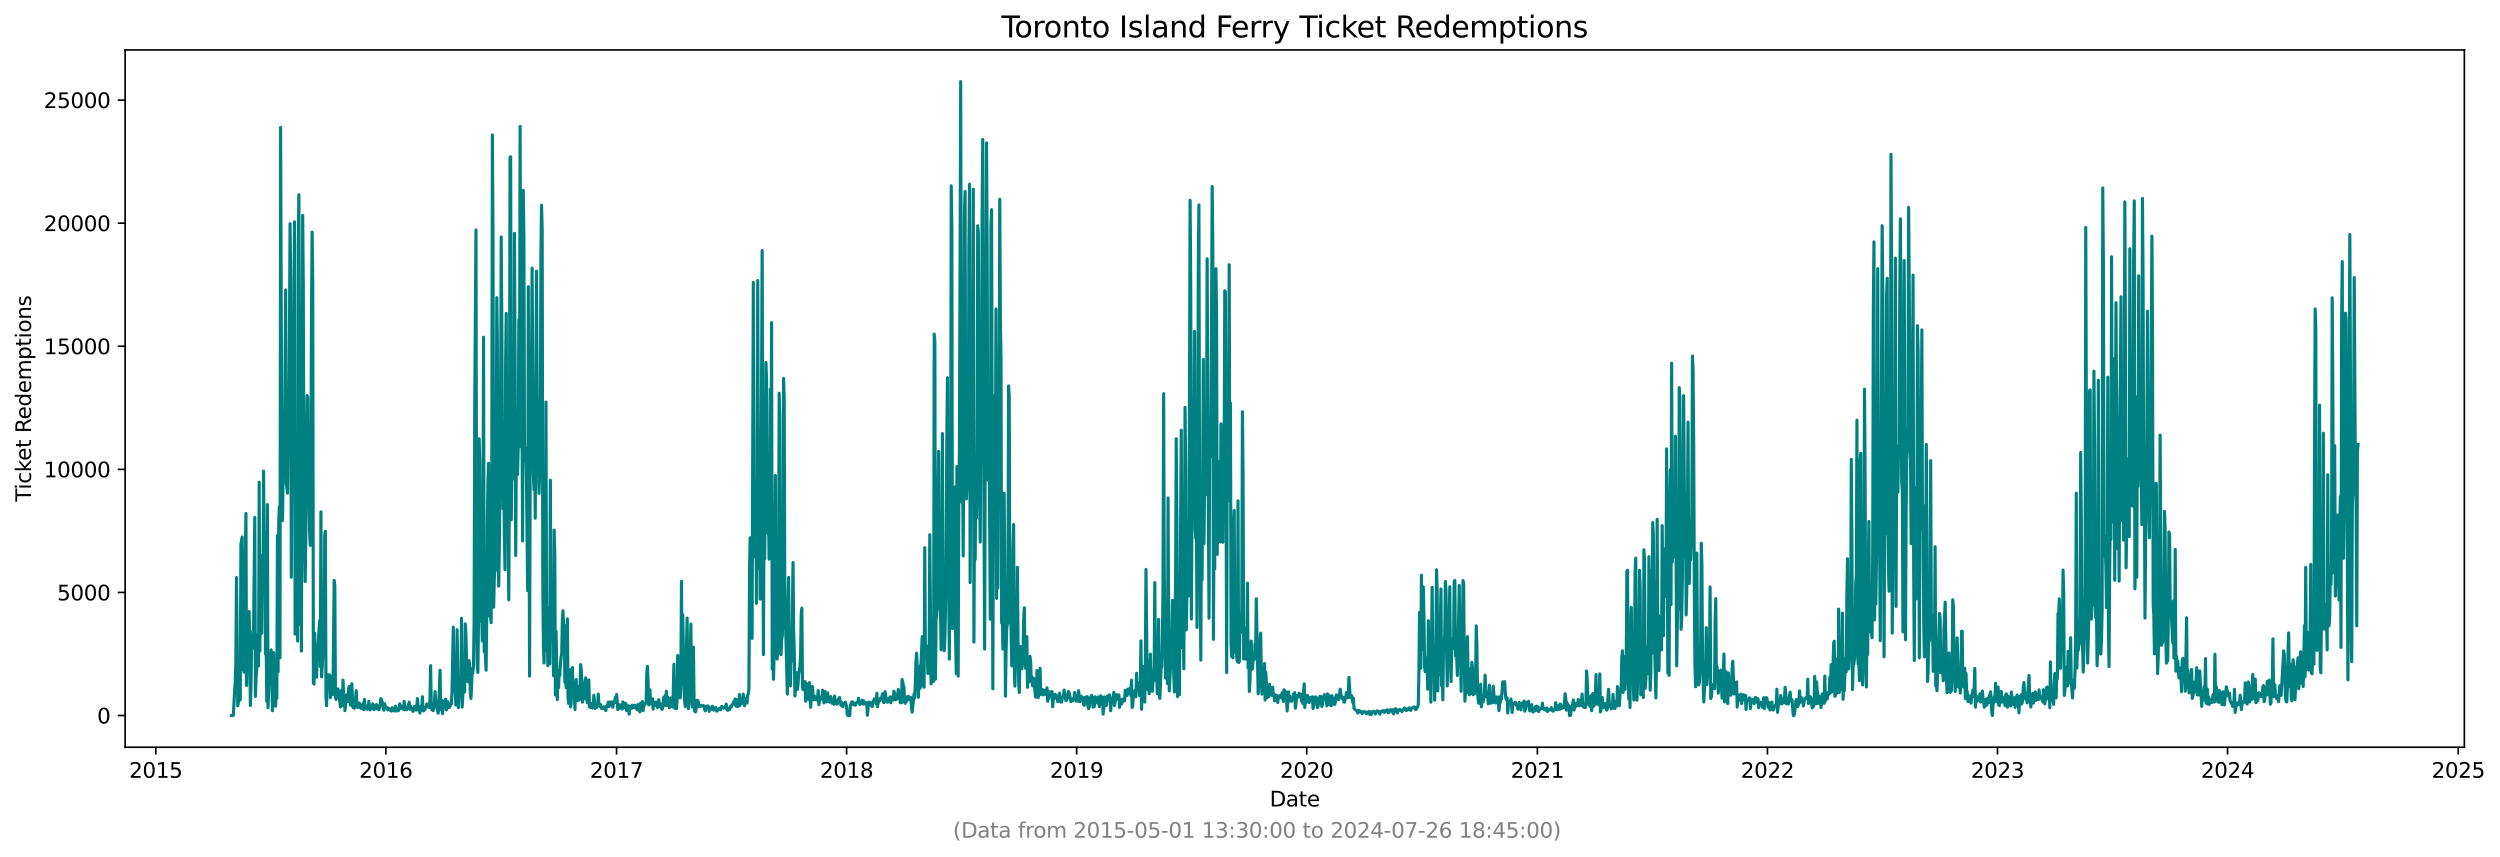 <?xml version="1.0" encoding="utf-8" standalone="no"?>
<!DOCTYPE svg PUBLIC "-//W3C//DTD SVG 1.1//EN"
  "http://www.w3.org/Graphics/SVG/1.1/DTD/svg11.dtd">
<svg xmlns:xlink="http://www.w3.org/1999/xlink" width="1192.699pt" height="408.957pt" viewBox="0 0 1192.699 408.957" xmlns="http://www.w3.org/2000/svg" version="1.1">
 <defs>
  <style type="text/css">*{stroke-linejoin: round; stroke-linecap: butt}</style>
 </defs>
 <g id="figure_1">
  <g id="patch_1">
   <path d="M 0 408.957 
L 1192.699 408.957 
L 1192.699 0 
L 0 0 
z
" style="fill: #ffffff"/>
  </g>
  <g id="axes_1">
   <g id="patch_2">
    <path d="M 59.691 356.478 
L 1175.691 356.478 
L 1175.691 23.838 
L 59.691 23.838 
z
" style="fill: #ffffff"/>
   </g>
   <g id="matplotlib.axis_1">
    <g id="xtick_1">
     <g id="line2d_1">
      <defs>
       <path id="mad181a8b83" d="M 0 0 
L 0 3.5 
" style="stroke: #000000; stroke-width: 0.8"/>
      </defs>
      <g>
       <use xlink:href="#mad181a8b83" x="74.334" y="356.478" style="stroke: #000000; stroke-width: 0.8"/>
      </g>
     </g>
     <g id="text_1">
      <!-- 2015 -->
      <g transform="translate(61.609 371.076) scale(0.1 -0.1)">
       <defs>
        <path id="DejaVuSans-32" d="M 1228 531 
L 3431 531 
L 3431 0 
L 469 0 
L 469 531 
Q 828 903 1448 1529 
Q 2069 2156 2228 2338 
Q 2531 2678 2651 2914 
Q 2772 3150 2772 3378 
Q 2772 3750 2511 3984 
Q 2250 4219 1831 4219 
Q 1534 4219 1204 4116 
Q 875 4013 500 3803 
L 500 4441 
Q 881 4594 1212 4672 
Q 1544 4750 1819 4750 
Q 2544 4750 2975 4387 
Q 3406 4025 3406 3419 
Q 3406 3131 3298 2873 
Q 3191 2616 2906 2266 
Q 2828 2175 2409 1742 
Q 1991 1309 1228 531 
z
" transform="scale(0.016)"/>
        <path id="DejaVuSans-30" d="M 2034 4250 
Q 1547 4250 1301 3770 
Q 1056 3291 1056 2328 
Q 1056 1369 1301 889 
Q 1547 409 2034 409 
Q 2525 409 2770 889 
Q 3016 1369 3016 2328 
Q 3016 3291 2770 3770 
Q 2525 4250 2034 4250 
z
M 2034 4750 
Q 2819 4750 3233 4129 
Q 3647 3509 3647 2328 
Q 3647 1150 3233 529 
Q 2819 -91 2034 -91 
Q 1250 -91 836 529 
Q 422 1150 422 2328 
Q 422 3509 836 4129 
Q 1250 4750 2034 4750 
z
" transform="scale(0.016)"/>
        <path id="DejaVuSans-31" d="M 794 531 
L 1825 531 
L 1825 4091 
L 703 3866 
L 703 4441 
L 1819 4666 
L 2450 4666 
L 2450 531 
L 3481 531 
L 3481 0 
L 794 0 
L 794 531 
z
" transform="scale(0.016)"/>
        <path id="DejaVuSans-35" d="M 691 4666 
L 3169 4666 
L 3169 4134 
L 1269 4134 
L 1269 2991 
Q 1406 3038 1543 3061 
Q 1681 3084 1819 3084 
Q 2600 3084 3056 2656 
Q 3513 2228 3513 1497 
Q 3513 744 3044 326 
Q 2575 -91 1722 -91 
Q 1428 -91 1123 -41 
Q 819 9 494 109 
L 494 744 
Q 775 591 1075 516 
Q 1375 441 1709 441 
Q 2250 441 2565 725 
Q 2881 1009 2881 1497 
Q 2881 1984 2565 2268 
Q 2250 2553 1709 2553 
Q 1456 2553 1204 2497 
Q 953 2441 691 2322 
L 691 4666 
z
" transform="scale(0.016)"/>
       </defs>
       <use xlink:href="#DejaVuSans-32"/>
       <use xlink:href="#DejaVuSans-30" x="63.623"/>
       <use xlink:href="#DejaVuSans-31" x="127.246"/>
       <use xlink:href="#DejaVuSans-35" x="190.869"/>
      </g>
     </g>
    </g>
    <g id="xtick_2">
     <g id="line2d_2">
      <g>
       <use xlink:href="#mad181a8b83" x="184.088" y="356.478" style="stroke: #000000; stroke-width: 0.8"/>
      </g>
     </g>
     <g id="text_2">
      <!-- 2016 -->
      <g transform="translate(171.363 371.076) scale(0.1 -0.1)">
       <defs>
        <path id="DejaVuSans-36" d="M 2113 2584 
Q 1688 2584 1439 2293 
Q 1191 2003 1191 1497 
Q 1191 994 1439 701 
Q 1688 409 2113 409 
Q 2538 409 2786 701 
Q 3034 994 3034 1497 
Q 3034 2003 2786 2293 
Q 2538 2584 2113 2584 
z
M 3366 4563 
L 3366 3988 
Q 3128 4100 2886 4159 
Q 2644 4219 2406 4219 
Q 1781 4219 1451 3797 
Q 1122 3375 1075 2522 
Q 1259 2794 1537 2939 
Q 1816 3084 2150 3084 
Q 2853 3084 3261 2657 
Q 3669 2231 3669 1497 
Q 3669 778 3244 343 
Q 2819 -91 2113 -91 
Q 1303 -91 875 529 
Q 447 1150 447 2328 
Q 447 3434 972 4092 
Q 1497 4750 2381 4750 
Q 2619 4750 2861 4703 
Q 3103 4656 3366 4563 
z
" transform="scale(0.016)"/>
       </defs>
       <use xlink:href="#DejaVuSans-32"/>
       <use xlink:href="#DejaVuSans-30" x="63.623"/>
       <use xlink:href="#DejaVuSans-31" x="127.246"/>
       <use xlink:href="#DejaVuSans-36" x="190.869"/>
      </g>
     </g>
    </g>
    <g id="xtick_3">
     <g id="line2d_3">
      <g>
       <use xlink:href="#mad181a8b83" x="294.143" y="356.478" style="stroke: #000000; stroke-width: 0.8"/>
      </g>
     </g>
     <g id="text_3">
      <!-- 2017 -->
      <g transform="translate(281.418 371.076) scale(0.1 -0.1)">
       <defs>
        <path id="DejaVuSans-37" d="M 525 4666 
L 3525 4666 
L 3525 4397 
L 1831 0 
L 1172 0 
L 2766 4134 
L 525 4134 
L 525 4666 
z
" transform="scale(0.016)"/>
       </defs>
       <use xlink:href="#DejaVuSans-32"/>
       <use xlink:href="#DejaVuSans-30" x="63.623"/>
       <use xlink:href="#DejaVuSans-31" x="127.246"/>
       <use xlink:href="#DejaVuSans-37" x="190.869"/>
      </g>
     </g>
    </g>
    <g id="xtick_4">
     <g id="line2d_4">
      <g>
       <use xlink:href="#mad181a8b83" x="403.896" y="356.478" style="stroke: #000000; stroke-width: 0.8"/>
      </g>
     </g>
     <g id="text_4">
      <!-- 2018 -->
      <g transform="translate(391.171 371.076) scale(0.1 -0.1)">
       <defs>
        <path id="DejaVuSans-38" d="M 2034 2216 
Q 1584 2216 1326 1975 
Q 1069 1734 1069 1313 
Q 1069 891 1326 650 
Q 1584 409 2034 409 
Q 2484 409 2743 651 
Q 3003 894 3003 1313 
Q 3003 1734 2745 1975 
Q 2488 2216 2034 2216 
z
M 1403 2484 
Q 997 2584 770 2862 
Q 544 3141 544 3541 
Q 544 4100 942 4425 
Q 1341 4750 2034 4750 
Q 2731 4750 3128 4425 
Q 3525 4100 3525 3541 
Q 3525 3141 3298 2862 
Q 3072 2584 2669 2484 
Q 3125 2378 3379 2068 
Q 3634 1759 3634 1313 
Q 3634 634 3220 271 
Q 2806 -91 2034 -91 
Q 1263 -91 848 271 
Q 434 634 434 1313 
Q 434 1759 690 2068 
Q 947 2378 1403 2484 
z
M 1172 3481 
Q 1172 3119 1398 2916 
Q 1625 2713 2034 2713 
Q 2441 2713 2670 2916 
Q 2900 3119 2900 3481 
Q 2900 3844 2670 4047 
Q 2441 4250 2034 4250 
Q 1625 4250 1398 4047 
Q 1172 3844 1172 3481 
z
" transform="scale(0.016)"/>
       </defs>
       <use xlink:href="#DejaVuSans-32"/>
       <use xlink:href="#DejaVuSans-30" x="63.623"/>
       <use xlink:href="#DejaVuSans-31" x="127.246"/>
       <use xlink:href="#DejaVuSans-38" x="190.869"/>
      </g>
     </g>
    </g>
    <g id="xtick_5">
     <g id="line2d_5">
      <g>
       <use xlink:href="#mad181a8b83" x="513.65" y="356.478" style="stroke: #000000; stroke-width: 0.8"/>
      </g>
     </g>
     <g id="text_5">
      <!-- 2019 -->
      <g transform="translate(500.925 371.076) scale(0.1 -0.1)">
       <defs>
        <path id="DejaVuSans-39" d="M 703 97 
L 703 672 
Q 941 559 1184 500 
Q 1428 441 1663 441 
Q 2288 441 2617 861 
Q 2947 1281 2994 2138 
Q 2813 1869 2534 1725 
Q 2256 1581 1919 1581 
Q 1219 1581 811 2004 
Q 403 2428 403 3163 
Q 403 3881 828 4315 
Q 1253 4750 1959 4750 
Q 2769 4750 3195 4129 
Q 3622 3509 3622 2328 
Q 3622 1225 3098 567 
Q 2575 -91 1691 -91 
Q 1453 -91 1209 -44 
Q 966 3 703 97 
z
M 1959 2075 
Q 2384 2075 2632 2365 
Q 2881 2656 2881 3163 
Q 2881 3666 2632 3958 
Q 2384 4250 1959 4250 
Q 1534 4250 1286 3958 
Q 1038 3666 1038 3163 
Q 1038 2656 1286 2365 
Q 1534 2075 1959 2075 
z
" transform="scale(0.016)"/>
       </defs>
       <use xlink:href="#DejaVuSans-32"/>
       <use xlink:href="#DejaVuSans-30" x="63.623"/>
       <use xlink:href="#DejaVuSans-31" x="127.246"/>
       <use xlink:href="#DejaVuSans-39" x="190.869"/>
      </g>
     </g>
    </g>
    <g id="xtick_6">
     <g id="line2d_6">
      <g>
       <use xlink:href="#mad181a8b83" x="623.404" y="356.478" style="stroke: #000000; stroke-width: 0.8"/>
      </g>
     </g>
     <g id="text_6">
      <!-- 2020 -->
      <g transform="translate(610.679 371.076) scale(0.1 -0.1)">
       <use xlink:href="#DejaVuSans-32"/>
       <use xlink:href="#DejaVuSans-30" x="63.623"/>
       <use xlink:href="#DejaVuSans-32" x="127.246"/>
       <use xlink:href="#DejaVuSans-30" x="190.869"/>
      </g>
     </g>
    </g>
    <g id="xtick_7">
     <g id="line2d_7">
      <g>
       <use xlink:href="#mad181a8b83" x="733.458" y="356.478" style="stroke: #000000; stroke-width: 0.8"/>
      </g>
     </g>
     <g id="text_7">
      <!-- 2021 -->
      <g transform="translate(720.733 371.076) scale(0.1 -0.1)">
       <use xlink:href="#DejaVuSans-32"/>
       <use xlink:href="#DejaVuSans-30" x="63.623"/>
       <use xlink:href="#DejaVuSans-32" x="127.246"/>
       <use xlink:href="#DejaVuSans-31" x="190.869"/>
      </g>
     </g>
    </g>
    <g id="xtick_8">
     <g id="line2d_8">
      <g>
       <use xlink:href="#mad181a8b83" x="843.212" y="356.478" style="stroke: #000000; stroke-width: 0.8"/>
      </g>
     </g>
     <g id="text_8">
      <!-- 2022 -->
      <g transform="translate(830.487 371.076) scale(0.1 -0.1)">
       <use xlink:href="#DejaVuSans-32"/>
       <use xlink:href="#DejaVuSans-30" x="63.623"/>
       <use xlink:href="#DejaVuSans-32" x="127.246"/>
       <use xlink:href="#DejaVuSans-32" x="190.869"/>
      </g>
     </g>
    </g>
    <g id="xtick_9">
     <g id="line2d_9">
      <g>
       <use xlink:href="#mad181a8b83" x="952.966" y="356.478" style="stroke: #000000; stroke-width: 0.8"/>
      </g>
     </g>
     <g id="text_9">
      <!-- 2023 -->
      <g transform="translate(940.241 371.076) scale(0.1 -0.1)">
       <defs>
        <path id="DejaVuSans-33" d="M 2597 2516 
Q 3050 2419 3304 2112 
Q 3559 1806 3559 1356 
Q 3559 666 3084 287 
Q 2609 -91 1734 -91 
Q 1441 -91 1130 -33 
Q 819 25 488 141 
L 488 750 
Q 750 597 1062 519 
Q 1375 441 1716 441 
Q 2309 441 2620 675 
Q 2931 909 2931 1356 
Q 2931 1769 2642 2001 
Q 2353 2234 1838 2234 
L 1294 2234 
L 1294 2753 
L 1863 2753 
Q 2328 2753 2575 2939 
Q 2822 3125 2822 3475 
Q 2822 3834 2567 4026 
Q 2313 4219 1838 4219 
Q 1578 4219 1281 4162 
Q 984 4106 628 3988 
L 628 4550 
Q 988 4650 1302 4700 
Q 1616 4750 1894 4750 
Q 2613 4750 3031 4423 
Q 3450 4097 3450 3541 
Q 3450 3153 3228 2886 
Q 3006 2619 2597 2516 
z
" transform="scale(0.016)"/>
       </defs>
       <use xlink:href="#DejaVuSans-32"/>
       <use xlink:href="#DejaVuSans-30" x="63.623"/>
       <use xlink:href="#DejaVuSans-32" x="127.246"/>
       <use xlink:href="#DejaVuSans-33" x="190.869"/>
      </g>
     </g>
    </g>
    <g id="xtick_10">
     <g id="line2d_10">
      <g>
       <use xlink:href="#mad181a8b83" x="1062.719" y="356.478" style="stroke: #000000; stroke-width: 0.8"/>
      </g>
     </g>
     <g id="text_10">
      <!-- 2024 -->
      <g transform="translate(1049.994 371.076) scale(0.1 -0.1)">
       <defs>
        <path id="DejaVuSans-34" d="M 2419 4116 
L 825 1625 
L 2419 1625 
L 2419 4116 
z
M 2253 4666 
L 3047 4666 
L 3047 1625 
L 3713 1625 
L 3713 1100 
L 3047 1100 
L 3047 0 
L 2419 0 
L 2419 1100 
L 313 1100 
L 313 1709 
L 2253 4666 
z
" transform="scale(0.016)"/>
       </defs>
       <use xlink:href="#DejaVuSans-32"/>
       <use xlink:href="#DejaVuSans-30" x="63.623"/>
       <use xlink:href="#DejaVuSans-32" x="127.246"/>
       <use xlink:href="#DejaVuSans-34" x="190.869"/>
      </g>
     </g>
    </g>
    <g id="xtick_11">
     <g id="line2d_11">
      <g>
       <use xlink:href="#mad181a8b83" x="1172.774" y="356.478" style="stroke: #000000; stroke-width: 0.8"/>
      </g>
     </g>
     <g id="text_11">
      <!-- 2025 -->
      <g transform="translate(1160.049 371.076) scale(0.1 -0.1)">
       <use xlink:href="#DejaVuSans-32"/>
       <use xlink:href="#DejaVuSans-30" x="63.623"/>
       <use xlink:href="#DejaVuSans-32" x="127.246"/>
       <use xlink:href="#DejaVuSans-35" x="190.869"/>
      </g>
     </g>
    </g>
    <g id="text_12">
     <!-- Date -->
     <g transform="translate(605.74 384.754) scale(0.1 -0.1)">
      <defs>
       <path id="DejaVuSans-44" d="M 1259 4147 
L 1259 519 
L 2022 519 
Q 2988 519 3436 956 
Q 3884 1394 3884 2338 
Q 3884 3275 3436 3711 
Q 2988 4147 2022 4147 
L 1259 4147 
z
M 628 4666 
L 1925 4666 
Q 3281 4666 3915 4102 
Q 4550 3538 4550 2338 
Q 4550 1131 3912 565 
Q 3275 0 1925 0 
L 628 0 
L 628 4666 
z
" transform="scale(0.016)"/>
       <path id="DejaVuSans-61" d="M 2194 1759 
Q 1497 1759 1228 1600 
Q 959 1441 959 1056 
Q 959 750 1161 570 
Q 1363 391 1709 391 
Q 2188 391 2477 730 
Q 2766 1069 2766 1631 
L 2766 1759 
L 2194 1759 
z
M 3341 1997 
L 3341 0 
L 2766 0 
L 2766 531 
Q 2569 213 2275 61 
Q 1981 -91 1556 -91 
Q 1019 -91 701 211 
Q 384 513 384 1019 
Q 384 1609 779 1909 
Q 1175 2209 1959 2209 
L 2766 2209 
L 2766 2266 
Q 2766 2663 2505 2880 
Q 2244 3097 1772 3097 
Q 1472 3097 1187 3025 
Q 903 2953 641 2809 
L 641 3341 
Q 956 3463 1253 3523 
Q 1550 3584 1831 3584 
Q 2591 3584 2966 3190 
Q 3341 2797 3341 1997 
z
" transform="scale(0.016)"/>
       <path id="DejaVuSans-74" d="M 1172 4494 
L 1172 3500 
L 2356 3500 
L 2356 3053 
L 1172 3053 
L 1172 1153 
Q 1172 725 1289 603 
Q 1406 481 1766 481 
L 2356 481 
L 2356 0 
L 1766 0 
Q 1100 0 847 248 
Q 594 497 594 1153 
L 594 3053 
L 172 3053 
L 172 3500 
L 594 3500 
L 594 4494 
L 1172 4494 
z
" transform="scale(0.016)"/>
       <path id="DejaVuSans-65" d="M 3597 1894 
L 3597 1613 
L 953 1613 
Q 991 1019 1311 708 
Q 1631 397 2203 397 
Q 2534 397 2845 478 
Q 3156 559 3463 722 
L 3463 178 
Q 3153 47 2828 -22 
Q 2503 -91 2169 -91 
Q 1331 -91 842 396 
Q 353 884 353 1716 
Q 353 2575 817 3079 
Q 1281 3584 2069 3584 
Q 2775 3584 3186 3129 
Q 3597 2675 3597 1894 
z
M 3022 2063 
Q 3016 2534 2758 2815 
Q 2500 3097 2075 3097 
Q 1594 3097 1305 2825 
Q 1016 2553 972 2059 
L 3022 2063 
z
" transform="scale(0.016)"/>
      </defs>
      <use xlink:href="#DejaVuSans-44"/>
      <use xlink:href="#DejaVuSans-61" x="77.002"/>
      <use xlink:href="#DejaVuSans-74" x="138.281"/>
      <use xlink:href="#DejaVuSans-65" x="177.49"/>
     </g>
    </g>
   </g>
   <g id="matplotlib.axis_2">
    <g id="ytick_1">
     <g id="line2d_12">
      <defs>
       <path id="mb388f0482a" d="M 0 0 
L -3.5 0 
" style="stroke: #000000; stroke-width: 0.8"/>
      </defs>
      <g>
       <use xlink:href="#mb388f0482a" x="59.691" y="341.358" style="stroke: #000000; stroke-width: 0.8"/>
      </g>
     </g>
     <g id="text_13">
      <!-- 0 -->
      <g transform="translate(46.328 345.157) scale(0.1 -0.1)">
       <use xlink:href="#DejaVuSans-30"/>
      </g>
     </g>
    </g>
    <g id="ytick_2">
     <g id="line2d_13">
      <g>
       <use xlink:href="#mb388f0482a" x="59.691" y="282.635" style="stroke: #000000; stroke-width: 0.8"/>
      </g>
     </g>
     <g id="text_14">
      <!-- 5000 -->
      <g transform="translate(27.241 286.434) scale(0.1 -0.1)">
       <use xlink:href="#DejaVuSans-35"/>
       <use xlink:href="#DejaVuSans-30" x="63.623"/>
       <use xlink:href="#DejaVuSans-30" x="127.246"/>
       <use xlink:href="#DejaVuSans-30" x="190.869"/>
      </g>
     </g>
    </g>
    <g id="ytick_3">
     <g id="line2d_14">
      <g>
       <use xlink:href="#mb388f0482a" x="59.691" y="223.912" style="stroke: #000000; stroke-width: 0.8"/>
      </g>
     </g>
     <g id="text_15">
      <!-- 10000 -->
      <g transform="translate(20.878 227.711) scale(0.1 -0.1)">
       <use xlink:href="#DejaVuSans-31"/>
       <use xlink:href="#DejaVuSans-30" x="63.623"/>
       <use xlink:href="#DejaVuSans-30" x="127.246"/>
       <use xlink:href="#DejaVuSans-30" x="190.869"/>
       <use xlink:href="#DejaVuSans-30" x="254.492"/>
      </g>
     </g>
    </g>
    <g id="ytick_4">
     <g id="line2d_15">
      <g>
       <use xlink:href="#mb388f0482a" x="59.691" y="165.189" style="stroke: #000000; stroke-width: 0.8"/>
      </g>
     </g>
     <g id="text_16">
      <!-- 15000 -->
      <g transform="translate(20.878 168.988) scale(0.1 -0.1)">
       <use xlink:href="#DejaVuSans-31"/>
       <use xlink:href="#DejaVuSans-35" x="63.623"/>
       <use xlink:href="#DejaVuSans-30" x="127.246"/>
       <use xlink:href="#DejaVuSans-30" x="190.869"/>
       <use xlink:href="#DejaVuSans-30" x="254.492"/>
      </g>
     </g>
    </g>
    <g id="ytick_5">
     <g id="line2d_16">
      <g>
       <use xlink:href="#mb388f0482a" x="59.691" y="106.466" style="stroke: #000000; stroke-width: 0.8"/>
      </g>
     </g>
     <g id="text_17">
      <!-- 20000 -->
      <g transform="translate(20.878 110.265) scale(0.1 -0.1)">
       <use xlink:href="#DejaVuSans-32"/>
       <use xlink:href="#DejaVuSans-30" x="63.623"/>
       <use xlink:href="#DejaVuSans-30" x="127.246"/>
       <use xlink:href="#DejaVuSans-30" x="190.869"/>
       <use xlink:href="#DejaVuSans-30" x="254.492"/>
      </g>
     </g>
    </g>
    <g id="ytick_6">
     <g id="line2d_17">
      <g>
       <use xlink:href="#mb388f0482a" x="59.691" y="47.743" style="stroke: #000000; stroke-width: 0.8"/>
      </g>
     </g>
     <g id="text_18">
      <!-- 25000 -->
      <g transform="translate(20.878 51.542) scale(0.1 -0.1)">
       <use xlink:href="#DejaVuSans-32"/>
       <use xlink:href="#DejaVuSans-35" x="63.623"/>
       <use xlink:href="#DejaVuSans-30" x="127.246"/>
       <use xlink:href="#DejaVuSans-30" x="190.869"/>
       <use xlink:href="#DejaVuSans-30" x="254.492"/>
      </g>
     </g>
    </g>
    <g id="text_19">
     <!-- Ticket Redemptions -->
     <g transform="translate(14.798 239.337) rotate(-90) scale(0.1 -0.1)">
      <defs>
       <path id="DejaVuSans-54" d="M -19 4666 
L 3928 4666 
L 3928 4134 
L 2272 4134 
L 2272 0 
L 1638 0 
L 1638 4134 
L -19 4134 
L -19 4666 
z
" transform="scale(0.016)"/>
       <path id="DejaVuSans-69" d="M 603 3500 
L 1178 3500 
L 1178 0 
L 603 0 
L 603 3500 
z
M 603 4863 
L 1178 4863 
L 1178 4134 
L 603 4134 
L 603 4863 
z
" transform="scale(0.016)"/>
       <path id="DejaVuSans-63" d="M 3122 3366 
L 3122 2828 
Q 2878 2963 2633 3030 
Q 2388 3097 2138 3097 
Q 1578 3097 1268 2742 
Q 959 2388 959 1747 
Q 959 1106 1268 751 
Q 1578 397 2138 397 
Q 2388 397 2633 464 
Q 2878 531 3122 666 
L 3122 134 
Q 2881 22 2623 -34 
Q 2366 -91 2075 -91 
Q 1284 -91 818 406 
Q 353 903 353 1747 
Q 353 2603 823 3093 
Q 1294 3584 2113 3584 
Q 2378 3584 2631 3529 
Q 2884 3475 3122 3366 
z
" transform="scale(0.016)"/>
       <path id="DejaVuSans-6b" d="M 581 4863 
L 1159 4863 
L 1159 1991 
L 2875 3500 
L 3609 3500 
L 1753 1863 
L 3688 0 
L 2938 0 
L 1159 1709 
L 1159 0 
L 581 0 
L 581 4863 
z
" transform="scale(0.016)"/>
       <path id="DejaVuSans-20" transform="scale(0.016)"/>
       <path id="DejaVuSans-52" d="M 2841 2188 
Q 3044 2119 3236 1894 
Q 3428 1669 3622 1275 
L 4263 0 
L 3584 0 
L 2988 1197 
Q 2756 1666 2539 1819 
Q 2322 1972 1947 1972 
L 1259 1972 
L 1259 0 
L 628 0 
L 628 4666 
L 2053 4666 
Q 2853 4666 3247 4331 
Q 3641 3997 3641 3322 
Q 3641 2881 3436 2590 
Q 3231 2300 2841 2188 
z
M 1259 4147 
L 1259 2491 
L 2053 2491 
Q 2509 2491 2742 2702 
Q 2975 2913 2975 3322 
Q 2975 3731 2742 3939 
Q 2509 4147 2053 4147 
L 1259 4147 
z
" transform="scale(0.016)"/>
       <path id="DejaVuSans-64" d="M 2906 2969 
L 2906 4863 
L 3481 4863 
L 3481 0 
L 2906 0 
L 2906 525 
Q 2725 213 2448 61 
Q 2172 -91 1784 -91 
Q 1150 -91 751 415 
Q 353 922 353 1747 
Q 353 2572 751 3078 
Q 1150 3584 1784 3584 
Q 2172 3584 2448 3432 
Q 2725 3281 2906 2969 
z
M 947 1747 
Q 947 1113 1208 752 
Q 1469 391 1925 391 
Q 2381 391 2643 752 
Q 2906 1113 2906 1747 
Q 2906 2381 2643 2742 
Q 2381 3103 1925 3103 
Q 1469 3103 1208 2742 
Q 947 2381 947 1747 
z
" transform="scale(0.016)"/>
       <path id="DejaVuSans-6d" d="M 3328 2828 
Q 3544 3216 3844 3400 
Q 4144 3584 4550 3584 
Q 5097 3584 5394 3201 
Q 5691 2819 5691 2113 
L 5691 0 
L 5113 0 
L 5113 2094 
Q 5113 2597 4934 2840 
Q 4756 3084 4391 3084 
Q 3944 3084 3684 2787 
Q 3425 2491 3425 1978 
L 3425 0 
L 2847 0 
L 2847 2094 
Q 2847 2600 2669 2842 
Q 2491 3084 2119 3084 
Q 1678 3084 1418 2786 
Q 1159 2488 1159 1978 
L 1159 0 
L 581 0 
L 581 3500 
L 1159 3500 
L 1159 2956 
Q 1356 3278 1631 3431 
Q 1906 3584 2284 3584 
Q 2666 3584 2933 3390 
Q 3200 3197 3328 2828 
z
" transform="scale(0.016)"/>
       <path id="DejaVuSans-70" d="M 1159 525 
L 1159 -1331 
L 581 -1331 
L 581 3500 
L 1159 3500 
L 1159 2969 
Q 1341 3281 1617 3432 
Q 1894 3584 2278 3584 
Q 2916 3584 3314 3078 
Q 3713 2572 3713 1747 
Q 3713 922 3314 415 
Q 2916 -91 2278 -91 
Q 1894 -91 1617 61 
Q 1341 213 1159 525 
z
M 3116 1747 
Q 3116 2381 2855 2742 
Q 2594 3103 2138 3103 
Q 1681 3103 1420 2742 
Q 1159 2381 1159 1747 
Q 1159 1113 1420 752 
Q 1681 391 2138 391 
Q 2594 391 2855 752 
Q 3116 1113 3116 1747 
z
" transform="scale(0.016)"/>
       <path id="DejaVuSans-6f" d="M 1959 3097 
Q 1497 3097 1228 2736 
Q 959 2375 959 1747 
Q 959 1119 1226 758 
Q 1494 397 1959 397 
Q 2419 397 2687 759 
Q 2956 1122 2956 1747 
Q 2956 2369 2687 2733 
Q 2419 3097 1959 3097 
z
M 1959 3584 
Q 2709 3584 3137 3096 
Q 3566 2609 3566 1747 
Q 3566 888 3137 398 
Q 2709 -91 1959 -91 
Q 1206 -91 779 398 
Q 353 888 353 1747 
Q 353 2609 779 3096 
Q 1206 3584 1959 3584 
z
" transform="scale(0.016)"/>
       <path id="DejaVuSans-6e" d="M 3513 2113 
L 3513 0 
L 2938 0 
L 2938 2094 
Q 2938 2591 2744 2837 
Q 2550 3084 2163 3084 
Q 1697 3084 1428 2787 
Q 1159 2491 1159 1978 
L 1159 0 
L 581 0 
L 581 3500 
L 1159 3500 
L 1159 2956 
Q 1366 3272 1645 3428 
Q 1925 3584 2291 3584 
Q 2894 3584 3203 3211 
Q 3513 2838 3513 2113 
z
" transform="scale(0.016)"/>
       <path id="DejaVuSans-73" d="M 2834 3397 
L 2834 2853 
Q 2591 2978 2328 3040 
Q 2066 3103 1784 3103 
Q 1356 3103 1142 2972 
Q 928 2841 928 2578 
Q 928 2378 1081 2264 
Q 1234 2150 1697 2047 
L 1894 2003 
Q 2506 1872 2764 1633 
Q 3022 1394 3022 966 
Q 3022 478 2636 193 
Q 2250 -91 1575 -91 
Q 1294 -91 989 -36 
Q 684 19 347 128 
L 347 722 
Q 666 556 975 473 
Q 1284 391 1588 391 
Q 1994 391 2212 530 
Q 2431 669 2431 922 
Q 2431 1156 2273 1281 
Q 2116 1406 1581 1522 
L 1381 1569 
Q 847 1681 609 1914 
Q 372 2147 372 2553 
Q 372 3047 722 3315 
Q 1072 3584 1716 3584 
Q 2034 3584 2315 3537 
Q 2597 3491 2834 3397 
z
" transform="scale(0.016)"/>
      </defs>
      <use xlink:href="#DejaVuSans-54"/>
      <use xlink:href="#DejaVuSans-69" x="57.959"/>
      <use xlink:href="#DejaVuSans-63" x="85.742"/>
      <use xlink:href="#DejaVuSans-6b" x="140.723"/>
      <use xlink:href="#DejaVuSans-65" x="195.008"/>
      <use xlink:href="#DejaVuSans-74" x="256.531"/>
      <use xlink:href="#DejaVuSans-20" x="295.74"/>
      <use xlink:href="#DejaVuSans-52" x="327.527"/>
      <use xlink:href="#DejaVuSans-65" x="392.51"/>
      <use xlink:href="#DejaVuSans-64" x="454.033"/>
      <use xlink:href="#DejaVuSans-65" x="517.51"/>
      <use xlink:href="#DejaVuSans-6d" x="579.033"/>
      <use xlink:href="#DejaVuSans-70" x="676.445"/>
      <use xlink:href="#DejaVuSans-74" x="739.922"/>
      <use xlink:href="#DejaVuSans-69" x="779.131"/>
      <use xlink:href="#DejaVuSans-6f" x="806.914"/>
      <use xlink:href="#DejaVuSans-6e" x="868.096"/>
      <use xlink:href="#DejaVuSans-73" x="931.475"/>
     </g>
    </g>
   </g>
   <g id="line2d_18">
    <path d="M 110.418 341.346 
L 111.019 341.358 
L 111.32 341.217 
L 111.921 329.742 
L 112.222 325.585 
L 112.523 316.6 
L 112.823 275.541 
L 113.425 336.719 
L 114.026 333.806 
L 114.327 320.523 
L 114.628 333.9 
L 114.928 259.639 
L 115.53 256.209 
L 115.83 319.489 
L 116.131 308.755 
L 116.432 320.687 
L 116.732 319.266 
L 117.033 266.181 
L 117.334 244.958 
L 117.635 327.018 
L 117.935 313.817 
L 118.236 319.067 
L 118.537 308.778 
L 118.837 291.784 
L 119.138 305.49 
L 119.439 336.59 
L 119.739 328.251 
L 120.04 305.83 
L 120.341 309.424 
L 120.642 301.05 
L 120.942 302.53 
L 121.544 246.861 
L 121.844 332.256 
L 122.145 323.447 
L 122.446 319.536 
L 122.746 304.55 
L 123.047 302.812 
L 123.348 317.669 
L 123.648 230.078 
L 123.949 310.61 
L 124.25 285.442 
L 124.551 288.39 
L 124.851 302.107 
L 125.152 264.853 
L 125.453 282.705 
L 125.753 224.734 
L 126.054 273.932 
L 126.355 253.731 
L 126.655 312.067 
L 126.956 301.99 
L 127.257 334.546 
L 127.558 240.718 
L 127.858 337.623 
L 128.46 322.085 
L 128.76 316.483 
L 129.061 315.062 
L 129.362 310.047 
L 129.662 317.328 
L 129.963 339.103 
L 130.564 311.362 
L 130.865 330.882 
L 131.166 332.89 
L 131.467 336.907 
L 131.767 329.437 
L 132.068 333.195 
L 132.369 255.446 
L 132.669 320.499 
L 132.97 249.139 
L 133.271 241.752 
L 133.571 313.793 
L 133.872 60.791 
L 134.474 232.474 
L 134.774 248.329 
L 135.075 226.613 
L 135.376 225.133 
L 135.676 221.023 
L 136.278 138.329 
L 136.578 230.266 
L 137.18 235.234 
L 137.48 205.038 
L 137.781 216.677 
L 138.383 106.736 
L 138.683 132.75 
L 138.984 275.377 
L 139.285 204.181 
L 139.585 217.264 
L 139.886 208.139 
L 140.487 105.82 
L 140.788 302.53 
L 141.089 275.388 
L 141.389 218.439 
L 141.69 214.011 
L 141.991 305.83 
L 142.292 118.422 
L 142.592 92.901 
L 143.194 297.903 
L 143.494 214.622 
L 143.795 310.61 
L 144.396 102.754 
L 144.697 137.436 
L 144.998 243.079 
L 145.599 277.444 
L 145.9 256.01 
L 146.201 214.622 
L 146.501 188.725 
L 146.802 189.829 
L 147.103 241.4 
L 147.403 236.326 
L 147.704 253.59 
L 148.005 260.179 
L 148.305 224.887 
L 148.606 149.98 
L 148.907 110.741 
L 149.208 134.441 
L 149.508 325.867 
L 149.809 326.36 
L 150.11 302.025 
L 150.41 319.865 
L 150.711 321.204 
L 151.012 323.06 
L 151.312 313.37 
L 152.515 295.977 
L 152.816 318.033 
L 153.117 244.206 
L 153.417 322.907 
L 153.718 318.057 
L 154.019 311.233 
L 154.319 312.818 
L 154.62 312.595 
L 154.921 255.329 
L 155.221 253.473 
L 155.522 332.373 
L 155.823 336.66 
L 156.124 323.471 
L 156.424 321.862 
L 156.725 327.617 
L 157.026 327.335 
L 157.326 322.026 
L 157.627 332.808 
L 158.228 323.001 
L 158.529 325.561 
L 158.83 331.304 
L 159.431 276.892 
L 159.732 279.393 
L 160.033 332.702 
L 160.333 333.7 
L 160.634 331.175 
L 160.935 332.361 
L 161.235 328.662 
L 161.536 331.915 
L 161.837 332.796 
L 162.438 337.247 
L 162.739 329.789 
L 163.04 329.202 
L 163.34 336.59 
L 163.641 324.446 
L 163.942 331.903 
L 164.242 332.267 
L 164.543 339.009 
L 165.445 331.398 
L 165.746 333.583 
L 166.047 334.652 
L 166.347 328.157 
L 166.648 327.487 
L 167.249 336.437 
L 167.55 330.013 
L 167.851 326.207 
L 168.151 333.665 
L 168.452 337.588 
L 168.753 335.697 
L 169.053 337.881 
L 169.354 337.2 
L 169.956 329.508 
L 170.256 335.967 
L 170.557 337.494 
L 170.858 336.578 
L 171.158 336.871 
L 171.459 335.45 
L 171.76 337.623 
L 172.06 336.836 
L 172.361 337.952 
L 172.662 336.366 
L 172.962 336.402 
L 173.263 335.568 
L 173.564 338.516 
L 173.865 333.665 
L 174.165 337.635 
L 174.466 337.318 
L 174.767 338.245 
L 175.067 336.848 
L 175.368 338.351 
L 175.669 337.952 
L 175.969 334.581 
L 176.27 337.541 
L 176.571 338.668 
L 177.172 337.13 
L 177.473 336.86 
L 177.774 335.803 
L 178.074 337.846 
L 178.375 338.563 
L 178.676 336.543 
L 179.277 338.128 
L 179.578 336.167 
L 179.878 338.152 
L 180.179 337.576 
L 180.48 336.754 
L 180.781 338.645 
L 181.382 335.897 
L 181.683 333.278 
L 181.983 333.736 
L 182.585 336.049 
L 182.885 338.152 
L 183.186 338.844 
L 183.487 335.697 
L 183.788 337.012 
L 184.389 337.459 
L 184.99 338.68 
L 185.291 337.858 
L 185.592 338.234 
L 185.892 338.281 
L 186.193 338.938 
L 186.494 338.539 
L 186.794 339.256 
L 187.095 337.647 
L 187.396 339.044 
L 187.997 338.386 
L 188.298 339.15 
L 188.599 336.918 
L 188.899 339.173 
L 189.2 338.856 
L 189.501 338.105 
L 189.801 339.115 
L 190.102 339.009 
L 190.704 335.779 
L 191.004 338.046 
L 191.305 338.058 
L 191.906 336.789 
L 192.508 338.398 
L 192.808 334.616 
L 193.109 338.574 
L 193.41 337.048 
L 193.71 338.093 
L 194.011 338.633 
L 194.312 337.658 
L 194.613 338.046 
L 195.214 334.957 
L 195.515 338.328 
L 195.815 336.813 
L 196.116 338.187 
L 196.417 338.469 
L 196.717 338.046 
L 197.018 339.396 
L 197.319 338.551 
L 197.619 337.095 
L 197.92 338.692 
L 198.522 336.789 
L 198.822 338.786 
L 199.123 333.278 
L 199.424 336.507 
L 199.724 337.282 
L 200.025 337.611 
L 200.326 340.195 
L 200.927 337.001 
L 201.228 337.153 
L 201.529 332.373 
L 201.829 338.927 
L 202.13 339.173 
L 202.431 338.187 
L 202.731 338.527 
L 203.032 337.435 
L 203.333 337.235 
L 203.633 335.838 
L 203.934 337.2 
L 204.235 336.66 
L 204.535 337.341 
L 204.836 337.517 
L 205.137 333.665 
L 205.438 317.563 
L 205.738 336.39 
L 206.039 338.621 
L 206.34 335.92 
L 206.64 339.021 
L 207.242 335.497 
L 207.542 329.966 
L 207.843 334.064 
L 208.144 335.486 
L 208.445 337.787 
L 209.046 340.254 
L 209.347 335.568 
L 209.948 319.783 
L 210.249 338.657 
L 210.549 333.947 
L 210.85 335.791 
L 211.151 340.477 
L 211.451 335.932 
L 211.752 334.417 
L 212.053 337.764 
L 212.354 337.059 
L 212.654 333.595 
L 212.955 338.645 
L 213.256 337.576 
L 213.556 334.734 
L 213.857 335.356 
L 214.158 337.553 
L 214.458 337.423 
L 215.06 336.049 
L 215.361 335.791 
L 215.661 329.402 
L 216.263 299.195 
L 216.563 325.15 
L 216.864 329.907 
L 217.165 329.86 
L 217.465 336.355 
L 217.766 327.358 
L 218.067 300.44 
L 218.668 337.6 
L 219.27 325.831 
L 219.57 331.774 
L 219.871 330.823 
L 220.172 295.014 
L 220.472 337.341 
L 220.773 332.467 
L 221.074 321.838 
L 221.675 330.142 
L 221.976 297.633 
L 222.276 302.53 
L 222.577 314.322 
L 223.179 325.221 
L 223.78 315.191 
L 224.081 317.293 
L 224.381 330.776 
L 224.682 333.219 
L 224.983 327.347 
L 225.283 319.055 
L 225.584 321.028 
L 225.885 317.845 
L 226.186 296.341 
L 226.486 193.07 
L 227.088 109.719 
L 227.388 291.443 
L 227.689 317 
L 227.99 320.77 
L 228.29 295.378 
L 228.591 209.348 
L 228.892 221.258 
L 229.192 286.957 
L 229.493 296.493 
L 229.794 291.197 
L 230.095 305.736 
L 230.395 262.117 
L 230.696 160.855 
L 230.997 310.928 
L 231.297 297.656 
L 231.598 313.206 
L 231.899 319.748 
L 232.199 295.836 
L 232.5 250.408 
L 232.801 228.739 
L 233.102 221.023 
L 233.402 293.816 
L 233.703 291.279 
L 234.304 297.069 
L 234.605 239.591 
L 234.906 64.373 
L 235.206 113.184 
L 235.507 289.67 
L 235.808 276.363 
L 236.108 271.325 
L 236.409 272.065 
L 236.71 235.316 
L 237.011 142.017 
L 237.311 165.412 
L 237.612 257.912 
L 237.913 279.652 
L 238.213 261.682 
L 238.815 204.615 
L 239.115 113.031 
L 239.416 156.991 
L 239.717 219.719 
L 240.018 242.727 
L 240.318 218.075 
L 240.619 255.834 
L 240.92 271.771 
L 241.22 173.527 
L 241.521 149.521 
L 241.822 242.738 
L 242.122 238.076 
L 242.423 248.575 
L 242.724 286.17 
L 243.024 229.502 
L 243.325 74.873 
L 243.626 74.826 
L 243.927 247.953 
L 244.227 220.154 
L 244.528 217.852 
L 244.829 204.662 
L 245.129 228.433 
L 245.43 111.328 
L 245.731 174.749 
L 246.031 265.018 
L 246.332 215.338 
L 246.633 224.229 
L 246.933 226.355 
L 247.234 211.533 
L 247.535 152.469 
L 247.836 189.782 
L 248.136 60.333 
L 248.437 213.095 
L 248.738 188.584 
L 249.038 202.725 
L 249.339 258.089 
L 249.64 90.775 
L 249.94 113.195 
L 250.241 220.048 
L 250.542 214.692 
L 250.843 213.905 
L 251.143 228.128 
L 251.745 281.789 
L 252.045 136.767 
L 252.346 215.139 
L 252.647 322.531 
L 252.947 216.219 
L 253.549 190.71 
L 253.849 127.935 
L 254.451 225.403 
L 254.752 233.636 
L 255.052 212.461 
L 255.353 247.213 
L 255.954 129.415 
L 256.255 186.282 
L 256.556 210.64 
L 257.157 235.363 
L 257.759 211.697 
L 258.059 120.688 
L 258.36 97.904 
L 258.661 109.778 
L 258.961 279.1 
L 259.262 308.285 
L 259.563 316.295 
L 259.863 283.985 
L 260.164 310.141 
L 260.465 191.814 
L 260.765 296.599 
L 261.066 297.633 
L 261.367 317.587 
L 261.968 290.022 
L 262.269 316.694 
L 262.57 229.103 
L 262.87 303.575 
L 263.171 300.181 
L 263.472 299.23 
L 263.772 301.919 
L 264.073 322.39 
L 264.374 252.909 
L 264.675 265.276 
L 264.975 331.586 
L 265.276 301.18 
L 265.877 333.771 
L 266.178 321.216 
L 266.479 328.051 
L 266.779 319.971 
L 267.08 322.238 
L 267.381 316.424 
L 267.681 313.323 
L 267.982 311.961 
L 268.283 295.683 
L 268.584 291.385 
L 268.884 298.819 
L 269.185 298.22 
L 269.486 325.526 
L 269.786 318.244 
L 270.087 328.051 
L 270.388 323.048 
L 270.688 295.284 
L 270.989 332.232 
L 271.29 335.65 
L 271.891 319.525 
L 272.192 337.259 
L 272.493 335.521 
L 272.793 322.296 
L 273.094 318.503 
L 273.395 331.704 
L 273.695 329.449 
L 273.996 330.976 
L 274.297 338.492 
L 274.597 326.055 
L 274.898 324.117 
L 275.199 334.264 
L 275.5 327.358 
L 276.101 334.088 
L 276.402 333.818 
L 276.702 329.625 
L 277.003 317.082 
L 277.304 319.278 
L 277.905 334.98 
L 278.506 332.138 
L 278.807 333.113 
L 279.108 325.068 
L 279.409 323.377 
L 279.709 331.398 
L 280.01 334.111 
L 280.311 335.345 
L 280.611 333.348 
L 280.912 324.375 
L 281.213 337.224 
L 281.513 337.012 
L 281.814 337.553 
L 282.115 336.167 
L 282.416 335.603 
L 282.716 337.799 
L 283.017 337.13 
L 283.318 331.692 
L 283.919 337.952 
L 284.22 336.766 
L 284.52 337.4 
L 284.821 337.388 
L 285.122 336.202 
L 285.422 331.117 
L 285.723 335.944 
L 286.325 337.118 
L 286.625 336.214 
L 286.926 337.964 
L 287.227 337.576 
L 287.527 337.928 
L 287.828 337.905 
L 288.129 337.212 
L 288.429 338.046 
L 288.73 338.21 
L 289.031 338.997 
L 289.332 336.989 
L 289.933 336.261 
L 290.234 334.945 
L 290.534 337.095 
L 290.835 336.543 
L 291.136 334.992 
L 291.436 336.073 
L 291.737 334.922 
L 292.038 334.898 
L 292.338 337.388 
L 292.639 335.685 
L 292.94 334.781 
L 293.241 335.215 
L 293.541 332.69 
L 293.842 335.133 
L 294.143 331.351 
L 294.443 334.135 
L 294.744 338.539 
L 295.045 337.494 
L 295.345 338.105 
L 295.646 336.214 
L 295.947 336.449 
L 296.248 337.247 
L 296.548 337.553 
L 296.849 338.292 
L 297.15 334.863 
L 297.45 337.4 
L 297.751 337.682 
L 298.052 335.779 
L 298.352 335.474 
L 298.653 335.944 
L 298.954 339.032 
L 299.254 338.915 
L 299.555 338.316 
L 299.856 336.707 
L 300.157 340.735 
L 300.457 338.081 
L 300.758 337.964 
L 301.059 336.965 
L 301.359 337.928 
L 301.66 336.39 
L 301.961 337.611 
L 302.261 337.423 
L 302.863 336.46 
L 303.163 337.823 
L 303.464 337.74 
L 303.765 337.095 
L 304.066 338.692 
L 304.366 336.131 
L 304.667 336.93 
L 304.968 336.742 
L 305.268 339.608 
L 305.569 335.544 
L 305.87 336.848 
L 306.17 336.719 
L 306.471 334.71 
L 306.772 339.068 
L 307.073 337.142 
L 307.373 336.084 
L 307.674 336.038 
L 307.975 335.673 
L 308.275 334.558 
L 308.576 320.863 
L 308.877 317.88 
L 309.177 325.608 
L 309.478 336.296 
L 309.779 335.767 
L 310.079 329.108 
L 310.38 335.908 
L 310.681 335.204 
L 310.982 335.38 
L 311.282 333.36 
L 311.583 338.339 
L 311.884 335.133 
L 312.184 335.286 
L 312.485 335.955 
L 312.786 334.934 
L 313.086 336.66 
L 313.387 336.19 
L 313.688 337.506 
L 313.989 334.91 
L 314.289 333.794 
L 314.59 337.071 
L 314.891 336.202 
L 315.191 335.814 
L 315.793 338.433 
L 316.093 337.893 
L 316.695 332.679 
L 316.995 336.472 
L 317.296 331.892 
L 317.597 336.531 
L 317.898 329.778 
L 318.198 336.601 
L 318.499 332.549 
L 318.8 335.474 
L 319.1 335.532 
L 319.401 337.67 
L 319.702 336.46 
L 320.002 333.031 
L 320.303 333.336 
L 320.604 336.026 
L 320.905 337.306 
L 321.205 329.836 
L 321.506 316.941 
L 321.807 335.744 
L 322.107 337.987 
L 322.408 332.714 
L 322.709 338.046 
L 323.009 334.558 
L 323.31 312.701 
L 323.611 314.897 
L 323.911 325.127 
L 324.212 330.823 
L 324.513 332.937 
L 324.814 326.595 
L 325.114 277.268 
L 325.415 317.105 
L 325.716 293.205 
L 326.317 327.781 
L 326.618 334.276 
L 326.918 337.095 
L 327.219 330.001 
L 327.52 308.085 
L 327.82 294.873 
L 328.121 323.259 
L 328.422 338.058 
L 328.723 324.457 
L 329.324 311.209 
L 329.625 297.774 
L 329.925 334.37 
L 330.226 337.247 
L 330.527 334.252 
L 330.827 308.708 
L 331.128 335.074 
L 331.429 339.303 
L 331.73 339.643 
L 332.03 338.938 
L 332.331 334.1 
L 332.632 335.063 
L 332.932 334.264 
L 333.233 335.227 
L 333.534 337.2 
L 333.834 336.625 
L 334.135 337.048 
L 334.436 336.543 
L 334.736 336.496 
L 335.037 336.766 
L 335.338 336.848 
L 335.639 336.672 
L 335.939 337.106 
L 336.24 338.692 
L 336.541 339.115 
L 336.841 337.306 
L 337.142 336.895 
L 337.443 337.423 
L 337.743 336.766 
L 338.044 337.224 
L 338.345 339.385 
L 338.646 337.729 
L 338.946 337.846 
L 339.247 338.398 
L 339.548 337.282 
L 339.848 336.918 
L 340.45 338.797 
L 340.75 337.987 
L 341.051 338.234 
L 341.352 337.494 
L 341.652 337.858 
L 341.953 339.279 
L 342.254 339.079 
L 342.555 338.433 
L 342.855 338.339 
L 343.156 338.022 
L 343.457 337.94 
L 343.757 338.61 
L 344.058 337.365 
L 344.359 337.036 
L 344.659 337.729 
L 344.96 337.67 
L 345.261 337.846 
L 345.562 337.576 
L 345.862 337.083 
L 346.163 337.799 
L 346.464 335.932 
L 346.764 338.292 
L 347.065 338.844 
L 347.366 338.833 
L 347.666 338.093 
L 347.967 338.551 
L 348.268 337.365 
L 348.568 336.883 
L 348.869 337.306 
L 349.17 336.813 
L 349.471 335.991 
L 349.771 335.603 
L 350.072 334.757 
L 350.373 335.685 
L 350.673 333.489 
L 350.974 336.496 
L 351.275 336.965 
L 351.575 333.841 
L 351.876 336.284 
L 352.177 337.012 
L 352.477 335.756 
L 352.778 331.328 
L 353.079 336.496 
L 353.38 335.838 
L 353.68 333.336 
L 354.282 335.556 
L 354.582 331.163 
L 354.883 334.605 
L 355.184 336.672 
L 355.484 335.568 
L 355.785 333.172 
L 356.086 334.945 
L 356.387 335.392 
L 356.687 331.669 
L 356.988 331.07 
L 357.289 328.65 
L 357.589 271.818 
L 357.89 256.585 
L 358.191 260.672 
L 358.491 268.353 
L 358.792 304.55 
L 359.393 134.723 
L 359.694 265.593 
L 359.995 229.467 
L 360.296 230.841 
L 360.596 233.777 
L 360.897 287.826 
L 361.498 133.866 
L 361.799 236.584 
L 362.1 271.019 
L 362.4 226.766 
L 362.701 285.818 
L 363.002 256.468 
L 363.603 119.561 
L 364.205 312.302 
L 364.505 246.297 
L 364.806 266.686 
L 365.107 234.318 
L 365.407 172.917 
L 365.708 181.619 
L 366.009 254.33 
L 366.309 254.272 
L 366.61 242.633 
L 366.911 266.733 
L 367.212 250.22 
L 367.512 185.671 
L 367.813 220.412 
L 368.114 153.902 
L 368.414 319.219 
L 368.715 311.644 
L 369.016 324.082 
L 369.316 312.677 
L 369.617 259.592 
L 369.918 226.848 
L 370.219 310.458 
L 370.519 298.807 
L 370.82 314.38 
L 371.421 294.485 
L 371.722 187.609 
L 372.023 198.508 
L 372.323 311.832 
L 372.624 312.29 
L 372.925 304.973 
L 373.225 303.258 
L 373.526 294.661 
L 373.827 180.515 
L 374.128 190.686 
L 374.428 292.007 
L 374.729 295.507 
L 375.631 331.14 
L 375.932 285.841 
L 376.232 275.482 
L 376.533 315.508 
L 376.834 307.134 
L 377.135 327.147 
L 377.435 308.696 
L 377.736 315.414 
L 378.337 268.377 
L 378.638 301.872 
L 378.939 311.221 
L 379.239 332.021 
L 379.54 328.204 
L 379.841 322.12 
L 380.141 320.922 
L 380.442 328.967 
L 380.743 325.925 
L 381.044 321.686 
L 381.645 317.939 
L 381.946 312.372 
L 382.246 292.817 
L 382.547 290.163 
L 382.848 327.793 
L 383.148 328.979 
L 383.449 328.65 
L 383.75 325.831 
L 384.05 325.15 
L 384.351 334.546 
L 384.652 326.09 
L 384.953 330.318 
L 385.253 327.1 
L 385.554 332.655 
L 385.855 333.865 
L 386.155 325.679 
L 386.456 329.143 
L 386.757 337.482 
L 387.057 331.563 
L 387.358 331.692 
L 387.659 327.511 
L 387.96 333.806 
L 388.26 333.83 
L 388.561 332.044 
L 388.862 333.63 
L 389.162 333.524 
L 389.463 332.761 
L 389.764 334.017 
L 390.064 332.303 
L 390.365 329.472 
L 390.666 336.202 
L 390.966 333.841 
L 391.568 332.526 
L 391.869 333.501 
L 392.169 333.395 
L 392.47 329.308 
L 392.771 330.541 
L 393.071 335.345 
L 393.673 329.907 
L 393.973 333.912 
L 394.274 334.804 
L 394.575 334.511 
L 394.876 330.576 
L 395.176 333.266 
L 395.477 334.663 
L 395.778 334.922 
L 396.078 333.888 
L 396.379 332.361 
L 396.98 335.509 
L 397.582 335.403 
L 397.882 336.014 
L 398.183 332.091 
L 398.484 334.898 
L 398.785 334.875 
L 399.085 335.732 
L 399.386 335.897 
L 399.687 335.415 
L 399.987 333.477 
L 400.288 333.254 
L 400.589 332.796 
L 400.889 335.345 
L 401.19 336.449 
L 401.491 335.074 
L 402.092 337.2 
L 402.393 335.732 
L 402.694 335.544 
L 402.994 336.108 
L 403.295 334.98 
L 403.896 337.259 
L 404.197 340.888 
L 404.498 341.358 
L 405.4 341.358 
L 405.701 336.543 
L 406.302 334.945 
L 406.603 334.793 
L 406.903 334.969 
L 407.204 336.214 
L 407.505 336.108 
L 407.805 336.366 
L 408.106 336.437 
L 408.407 335.345 
L 408.707 335.298 
L 409.008 334.945 
L 409.309 334.934 
L 409.61 333.148 
L 409.91 335.568 
L 410.211 336.12 
L 410.512 334.945 
L 410.812 334.804 
L 411.113 334.804 
L 411.414 334.029 
L 411.714 335.932 
L 412.015 334.323 
L 412.316 335.873 
L 412.617 335.709 
L 412.917 335.709 
L 413.218 335.227 
L 413.519 335.215 
L 413.819 341.193 
L 414.421 335.345 
L 414.721 334.934 
L 415.022 336.167 
L 415.323 335.309 
L 415.924 336.977 
L 416.225 336.989 
L 416.526 334.417 
L 416.826 334.628 
L 417.127 333.43 
L 417.428 334.605 
L 417.728 333.677 
L 418.029 335.685 
L 418.33 330.752 
L 418.63 337.177 
L 418.931 335.239 
L 419.232 334.628 
L 419.533 333.43 
L 419.833 334.241 
L 420.134 332.996 
L 420.435 333.289 
L 420.735 332.326 
L 421.036 330.964 
L 421.337 334.041 
L 421.637 335.204 
L 421.938 334.475 
L 422.239 329.977 
L 422.84 333.794 
L 423.141 334.593 
L 423.442 334.957 
L 423.742 333.465 
L 424.043 334.041 
L 424.644 332.432 
L 424.945 335.215 
L 425.246 332.585 
L 425.546 333.877 
L 425.847 333.137 
L 426.148 333.994 
L 426.449 329.778 
L 426.749 330.658 
L 427.05 333.383 
L 427.351 333.865 
L 427.651 332.573 
L 427.952 333.442 
L 428.253 331.821 
L 428.553 328.897 
L 428.854 331.128 
L 429.155 330.705 
L 429.455 335.286 
L 429.756 330.494 
L 430.057 335.274 
L 430.358 324.187 
L 430.658 325.279 
L 430.959 327.006 
L 431.26 327.828 
L 431.56 334.957 
L 431.861 335.556 
L 432.162 332.573 
L 432.462 334.663 
L 432.763 332.514 
L 433.064 333.759 
L 433.364 332.138 
L 434.267 334.053 
L 434.567 332.784 
L 434.868 337.823 
L 435.169 339.784 
L 436.071 331.128 
L 436.371 332.831 
L 436.672 326.56 
L 436.973 315.719 
L 437.274 311.62 
L 438.176 332.62 
L 438.476 319.947 
L 438.777 317.822 
L 439.078 328.263 
L 439.378 316.577 
L 439.98 303.705 
L 440.28 311.879 
L 440.581 327.429 
L 440.882 327.852 
L 441.183 261.318 
L 441.483 312.631 
L 441.784 312.302 
L 442.085 308.226 
L 442.385 312.184 
L 442.686 321.357 
L 443.287 309.589 
L 443.588 255.082 
L 444.19 326.278 
L 444.49 295.812 
L 445.092 306.512 
L 445.392 325.103 
L 445.693 159.399 
L 445.994 162.652 
L 446.294 323.976 
L 446.595 294.873 
L 446.896 293.452 
L 447.196 274.132 
L 447.497 237.512 
L 447.798 215.385 
L 448.099 275.4 
L 448.399 289.963 
L 448.7 292.559 
L 449.001 310.035 
L 449.301 284.984 
L 449.602 206.859 
L 449.903 304.95 
L 450.504 310.423 
L 450.805 303.705 
L 451.106 289.411 
L 451.406 257.126 
L 451.707 209.031 
L 452.008 180.198 
L 452.308 273.509 
L 452.609 278.407 
L 452.91 314.451 
L 453.21 270.89 
L 453.511 249.28 
L 453.812 88.649 
L 454.112 110.212 
L 454.413 299.829 
L 454.714 262.07 
L 455.015 264.994 
L 455.315 253.684 
L 455.616 232.309 
L 455.917 304.092 
L 456.217 321.345 
L 456.518 222.596 
L 456.819 250.889 
L 457.119 322.566 
L 457.42 240.143 
L 457.721 213.436 
L 458.322 38.958 
L 458.623 174.479 
L 458.924 239.685 
L 459.224 220.553 
L 459.525 265.218 
L 459.826 199.694 
L 460.126 101.439 
L 460.427 91.374 
L 460.728 235.398 
L 461.028 238.029 
L 461.931 219.907 
L 462.231 118.586 
L 462.532 87.886 
L 462.833 277.925 
L 463.434 166.504 
L 463.735 194.703 
L 464.035 163.04 
L 464.336 90.282 
L 464.637 306.312 
L 464.937 241.529 
L 465.238 266.956 
L 465.539 227.329 
L 465.84 247.049 
L 466.14 198.602 
L 466.441 107.722 
L 466.742 111.199 
L 467.042 199.73 
L 467.343 236.114 
L 467.644 258.594 
L 467.944 201.867 
L 468.245 196.312 
L 468.546 103.013 
L 468.847 66.546 
L 469.448 247.483 
L 469.749 309.671 
L 470.049 209.125 
L 470.35 182.371 
L 470.651 68.178 
L 470.951 117.106 
L 471.252 228.985 
L 471.553 219.449 
L 471.853 204.369 
L 472.455 295.436 
L 472.756 107.746 
L 473.056 100.03 
L 473.658 328.58 
L 473.958 239.614 
L 474.259 188.866 
L 474.56 190.228 
L 474.86 239.391 
L 475.161 147.431 
L 475.462 285.454 
L 475.763 227.717 
L 476.063 280.474 
L 476.364 212.379 
L 476.665 203.312 
L 476.965 95.085 
L 477.266 153.726 
L 477.567 171.437 
L 477.867 297.233 
L 478.168 291.525 
L 478.469 309.659 
L 478.769 291.76 
L 479.07 235.433 
L 479.371 275.095 
L 479.672 332.127 
L 479.972 310.869 
L 480.273 300.076 
L 480.574 297.257 
L 480.874 283.704 
L 481.175 184.133 
L 481.476 189.113 
L 481.776 297.175 
L 482.077 293.639 
L 482.378 300.451 
L 482.678 317.634 
L 482.979 305.995 
L 483.28 261.095 
L 483.581 250.208 
L 483.881 317.082 
L 484.182 327.347 
L 484.483 310.481 
L 484.783 306.887 
L 485.084 298.666 
L 485.385 270.62 
L 485.685 307.616 
L 485.986 325.691 
L 486.287 330.365 
L 486.588 313.969 
L 486.888 308.473 
L 487.189 315.919 
L 487.49 319.02 
L 488.091 310.728 
L 488.392 295.483 
L 488.692 289.928 
L 488.993 315.79 
L 489.294 318.832 
L 489.594 315.896 
L 489.895 303.775 
L 490.196 327.91 
L 490.497 319.736 
L 490.797 325.373 
L 491.098 323.33 
L 491.399 313.147 
L 491.699 315.966 
L 492 325.115 
L 492.301 322.848 
L 492.601 327.241 
L 492.902 323.6 
L 493.203 323.717 
L 493.504 326.419 
L 493.804 330.6 
L 494.105 332.62 
L 494.406 330.952 
L 494.706 319.889 
L 495.308 332.796 
L 495.608 331.692 
L 495.909 327.652 
L 496.21 318.855 
L 496.51 331.304 
L 496.811 330.788 
L 497.413 329.014 
L 497.713 331.528 
L 498.315 329.825 
L 498.615 329.261 
L 498.916 331.257 
L 499.217 330.212 
L 499.517 328.145 
L 499.818 334.534 
L 500.119 332.573 
L 500.42 333.254 
L 500.72 330.001 
L 501.021 330.823 
L 501.322 330.846 
L 501.622 331.762 
L 501.923 329.954 
L 502.224 337.212 
L 502.524 333.137 
L 502.825 333.465 
L 503.126 332.596 
L 503.426 331.269 
L 503.727 332.373 
L 504.028 331.809 
L 504.329 332.819 
L 504.629 334.769 
L 504.93 332.608 
L 505.231 332.056 
L 505.531 330.67 
L 506.133 334.851 
L 506.433 334.969 
L 506.734 332.819 
L 507.035 332.996 
L 507.336 332.843 
L 507.636 329.226 
L 508.238 332.749 
L 508.538 334.241 
L 508.839 334.076 
L 509.741 329.895 
L 510.042 330.541 
L 510.342 331.657 
L 510.643 333.618 
L 510.944 334.746 
L 511.245 333.794 
L 511.545 333.501 
L 511.846 334.288 
L 512.147 333.653 
L 512.447 332.502 
L 512.748 330.377 
L 513.349 334.417 
L 513.65 332.996 
L 513.951 334.135 
L 514.251 334.546 
L 514.552 329.508 
L 515.154 334.757 
L 515.454 334.135 
L 515.755 332.127 
L 516.056 332.69 
L 516.356 332.819 
L 516.657 332.761 
L 516.958 336.178 
L 517.258 336.507 
L 517.559 332.796 
L 517.86 332.984 
L 518.161 332.479 
L 518.461 335.509 
L 518.762 332.385 
L 519.063 337.153 
L 519.363 338.116 
L 519.664 337.177 
L 519.965 332.996 
L 520.265 333.559 
L 520.566 332.15 
L 520.867 331.715 
L 521.468 337.353 
L 521.769 334.323 
L 522.07 337.095 
L 522.37 332.467 
L 522.671 334.111 
L 522.972 332.866 
L 523.272 334.757 
L 523.573 335.403 
L 523.874 332.491 
L 524.174 334.123 
L 524.475 337.13 
L 524.776 332.996 
L 525.077 331.939 
L 525.377 335.074 
L 525.678 336.049 
L 525.979 332.632 
L 526.279 340.7 
L 526.58 337.905 
L 526.881 332.467 
L 527.181 335.168 
L 527.482 334.135 
L 527.783 336.613 
L 528.083 334.746 
L 528.384 332.009 
L 528.685 332.608 
L 528.986 332.408 
L 529.286 331.457 
L 529.587 333.36 
L 529.888 339.079 
L 530.188 334.288 
L 530.489 333.113 
L 530.79 334.851 
L 531.391 330.271 
L 531.692 336.672 
L 532.293 333.066 
L 532.594 333.606 
L 532.895 331.387 
L 533.195 332.596 
L 533.496 332.174 
L 533.797 331.528 
L 534.097 337.447 
L 534.699 333.783 
L 534.999 335.873 
L 535.3 335.215 
L 535.601 333.536 
L 535.902 334.111 
L 536.202 333.865 
L 536.503 334.417 
L 536.804 329.39 
L 537.104 330.306 
L 537.405 329.378 
L 537.706 331.821 
L 538.006 328.815 
L 538.307 330.811 
L 538.908 329.813 
L 539.209 328.133 
L 539.51 331.927 
L 539.811 324.481 
L 540.111 337.541 
L 540.412 336.613 
L 540.713 330.694 
L 541.013 330.741 
L 541.314 329.766 
L 541.615 329.331 
L 541.915 332.444 
L 542.216 321.204 
L 542.517 328.85 
L 542.818 325.597 
L 543.118 329.19 
L 543.419 327.781 
L 543.72 331.927 
L 544.02 328.791 
L 544.321 305.748 
L 544.622 338.375 
L 544.922 327.264 
L 545.223 328.18 
L 545.524 317.927 
L 545.824 323.424 
L 546.125 334.922 
L 546.426 315.214 
L 546.727 271.642 
L 547.328 328.885 
L 547.629 318.421 
L 547.929 315.508 
L 548.23 330.964 
L 548.831 312.079 
L 549.132 329.284 
L 549.433 321.592 
L 549.734 329.766 
L 550.636 317.88 
L 550.936 277.949 
L 551.237 319.172 
L 551.538 324.774 
L 551.838 321.345 
L 552.139 330.893 
L 552.44 320.441 
L 552.74 295.483 
L 553.041 331.281 
L 553.342 333.184 
L 553.943 318.89 
L 554.244 317.869 
L 554.545 305.208 
L 554.845 281.214 
L 555.146 187.797 
L 555.447 274.836 
L 555.747 305.208 
L 556.048 323.494 
L 556.349 319.266 
L 556.65 300.076 
L 556.95 326.137 
L 557.251 237.571 
L 557.552 298.654 
L 557.852 329.613 
L 558.454 317.845 
L 558.754 300.557 
L 559.055 301.755 
L 559.356 286.428 
L 559.656 310.751 
L 560.258 330.165 
L 560.559 295.742 
L 560.859 277.068 
L 561.16 209.313 
L 561.461 247.436 
L 561.761 332.314 
L 562.062 289.188 
L 562.363 288.26 
L 562.663 331.398 
L 563.565 205.214 
L 563.866 308.884 
L 564.167 282.329 
L 564.468 284.502 
L 564.768 319.078 
L 565.37 194.327 
L 565.67 223.759 
L 565.971 300.51 
L 566.272 280.803 
L 566.572 279.335 
L 566.873 265.382 
L 567.174 284.256 
L 567.775 95.602 
L 568.076 136.626 
L 568.377 295.284 
L 568.677 244.805 
L 568.978 237.958 
L 569.279 243.748 
L 569.579 209.9 
L 569.88 158.095 
L 570.181 251.535 
L 570.481 256.891 
L 570.782 249.01 
L 571.083 299.336 
L 571.384 231.464 
L 571.684 125.598 
L 571.985 97.787 
L 572.286 241.658 
L 572.586 269.175 
L 572.887 314.932 
L 573.188 244.277 
L 573.488 276.692 
L 574.09 171.496 
L 574.391 259.369 
L 574.691 230.712 
L 574.992 223.301 
L 575.293 235.927 
L 575.593 220.811 
L 575.894 123.46 
L 576.495 243.631 
L 576.796 294.931 
L 577.097 211.098 
L 577.397 212.026 
L 577.698 217.887 
L 578.3 89.002 
L 578.6 116.942 
L 578.901 305.02 
L 579.202 244.089 
L 579.502 271.454 
L 580.104 128.217 
L 580.404 152.141 
L 580.705 264.489 
L 581.006 231.969 
L 581.307 220.236 
L 581.607 234.388 
L 581.908 222.279 
L 582.209 258.535 
L 582.509 202.243 
L 582.81 228.88 
L 583.111 209.208 
L 583.411 258.688 
L 583.712 208.773 
L 584.013 219.484 
L 584.313 138.716 
L 584.614 139.304 
L 585.216 320.852 
L 585.516 206.682 
L 585.817 222.373 
L 586.118 214.739 
L 586.418 126.302 
L 586.719 239.145 
L 587.02 192.366 
L 587.32 307.017 
L 587.621 313.288 
L 587.922 301.931 
L 588.222 313.805 
L 588.523 251.324 
L 588.824 243.584 
L 589.125 308.861 
L 589.425 311.198 
L 589.726 292.218 
L 590.027 314.11 
L 590.327 315.555 
L 590.628 238.933 
L 590.929 316.119 
L 591.229 315.731 
L 591.53 300.757 
L 591.831 301.779 
L 592.132 299.066 
L 592.432 290.844 
L 592.733 196.441 
L 593.034 226.061 
L 593.334 314.357 
L 593.635 307.463 
L 593.936 307.745 
L 594.236 314.416 
L 594.537 299.453 
L 594.838 311.339 
L 595.138 278.231 
L 595.439 318.632 
L 595.74 309.835 
L 596.041 329.883 
L 596.341 325.103 
L 596.642 309.471 
L 596.943 305.854 
L 597.243 319.266 
L 597.544 319.09 
L 597.845 313.981 
L 598.145 313.018 
L 598.446 314.604 
L 598.747 307.099 
L 599.048 310.434 
L 599.348 285.63 
L 600.25 330.987 
L 600.551 326.618 
L 601.152 306.512 
L 601.453 302.025 
L 601.754 321.956 
L 602.054 331.14 
L 602.355 322.191 
L 602.656 321.322 
L 602.957 324.363 
L 603.257 316.588 
L 603.558 333.959 
L 603.859 320.734 
L 604.159 325.632 
L 604.46 332.855 
L 604.761 331.915 
L 605.061 328.791 
L 605.362 332.326 
L 605.663 326.477 
L 605.964 329.989 
L 606.264 328.474 
L 606.866 331.751 
L 607.166 327.898 
L 607.467 331.387 
L 607.768 331.128 
L 608.068 334.382 
L 608.369 332.35 
L 608.67 332.514 
L 608.97 331.657 
L 609.271 331.856 
L 609.572 335.168 
L 609.873 333.019 
L 610.173 333.078 
L 610.474 331.927 
L 610.775 331.786 
L 611.075 332.197 
L 611.376 332.913 
L 611.677 330.482 
L 611.977 333.113 
L 612.278 334.687 
L 612.579 329.085 
L 612.88 332.314 
L 613.18 329.778 
L 613.481 330.424 
L 613.782 333.371 
L 614.082 339.197 
L 614.684 330.071 
L 614.984 332.796 
L 615.285 332.115 
L 615.586 334.44 
L 615.886 333.559 
L 616.187 334.558 
L 616.488 333.43 
L 616.789 333.066 
L 617.089 331.093 
L 617.39 331.304 
L 617.691 330.447 
L 617.991 337.87 
L 618.292 335.427 
L 618.593 331.821 
L 618.893 331.986 
L 619.194 332.455 
L 619.495 332.444 
L 619.795 330.752 
L 620.096 332.35 
L 620.397 332.643 
L 620.698 331.152 
L 620.998 334.605 
L 621.299 334.687 
L 621.6 335.673 
L 622.201 326.289 
L 622.502 337.541 
L 622.802 333.172 
L 623.103 335.18 
L 623.404 333.818 
L 623.705 331.704 
L 624.306 334.734 
L 624.607 335.215 
L 624.907 332.679 
L 625.208 332.784 
L 625.509 333.395 
L 625.809 332.679 
L 626.11 332.444 
L 626.411 337.999 
L 626.711 336.484 
L 627.012 332.62 
L 627.313 333.113 
L 627.614 332.514 
L 627.914 332.62 
L 628.516 337.623 
L 628.816 336.954 
L 629.117 335.532 
L 629.418 333.054 
L 629.718 332.244 
L 630.019 332.244 
L 630.32 332.561 
L 630.621 337.059 
L 630.921 336.225 
L 631.222 332.784 
L 631.523 332.35 
L 631.823 331.422 
L 632.124 332.279 
L 632.425 331.903 
L 633.026 336.742 
L 633.327 331.034 
L 633.627 331.997 
L 633.928 331.657 
L 634.229 336.084 
L 634.53 336.249 
L 634.83 335.497 
L 635.131 336.73 
L 635.432 331.903 
L 635.732 335.45 
L 636.033 335.086 
L 636.334 333.019 
L 636.634 336.096 
L 636.935 335.744 
L 637.537 331.551 
L 637.837 332.526 
L 638.138 331.692 
L 638.439 333.571 
L 638.739 333.724 
L 639.04 331.962 
L 639.341 328.803 
L 639.942 332.35 
L 640.543 333.489 
L 640.844 332.667 
L 641.145 334.945 
L 641.446 334.992 
L 641.746 333.371 
L 642.047 332.902 
L 642.348 330.447 
L 642.648 330.33 
L 642.949 332.831 
L 643.25 331.316 
L 643.55 323.165 
L 644.152 332.761 
L 644.753 331.833 
L 645.054 332.808 
L 645.355 335.121 
L 645.655 333.066 
L 645.956 337.823 
L 646.557 338.645 
L 646.858 338.751 
L 647.159 339.079 
L 647.459 339.009 
L 647.76 340.207 
L 648.362 338.927 
L 648.662 339.514 
L 649.264 339.385 
L 649.865 340.465 
L 650.466 339.573 
L 650.767 339.596 
L 651.068 339.49 
L 651.368 339.608 
L 651.97 340.524 
L 652.271 339.878 
L 653.173 339.408 
L 653.473 340.806 
L 653.774 339.643 
L 654.075 340.982 
L 654.375 340.63 
L 654.676 339.678 
L 655.278 339.314 
L 655.879 339.761 
L 656.18 340.606 
L 656.48 339.526 
L 656.781 339.796 
L 657.082 339.115 
L 657.683 339.479 
L 657.984 339.784 
L 658.284 340.724 
L 658.585 339.561 
L 658.886 339.408 
L 659.487 339.584 
L 659.788 339.009 
L 660.089 339.631 
L 660.389 339.819 
L 660.69 339.737 
L 660.991 338.95 
L 661.592 339.314 
L 661.893 338.645 
L 662.194 339.937 
L 662.494 340.007 
L 662.795 339.702 
L 663.396 338.586 
L 663.697 339.185 
L 663.998 339.361 
L 664.298 338.633 
L 664.599 340.219 
L 664.9 340.559 
L 665.2 338.95 
L 665.501 338.363 
L 665.802 338.128 
L 666.103 338.292 
L 666.704 340.125 
L 667.005 338.844 
L 667.305 338.704 
L 667.606 339.009 
L 667.907 338.48 
L 668.207 338.915 
L 668.508 338.856 
L 668.809 339.479 
L 669.109 338.751 
L 669.711 338.551 
L 670.012 337.74 
L 670.914 339.021 
L 671.214 338.715 
L 671.515 338.116 
L 671.816 338.586 
L 672.116 337.987 
L 672.417 337.682 
L 673.019 338.903 
L 673.319 338.21 
L 673.921 337.611 
L 674.522 337.282 
L 674.823 337.482 
L 675.123 338.199 
L 675.424 338.48 
L 675.725 338.257 
L 676.025 337.306 
L 676.326 337.341 
L 676.627 336.261 
L 676.928 320.77 
L 677.228 292.124 
L 677.529 317.775 
L 677.83 318.773 
L 678.13 274.449 
L 678.431 309.953 
L 678.732 309.06 
L 679.032 279.981 
L 679.333 294.086 
L 679.634 318.385 
L 679.935 320.417 
L 680.235 320.077 
L 680.837 313.723 
L 681.137 328.826 
L 681.438 296.188 
L 681.739 324.821 
L 682.039 315.367 
L 682.34 312.055 
L 682.641 334.992 
L 683.242 280.274 
L 683.543 319.9 
L 683.844 312.666 
L 684.144 315.531 
L 684.445 334.041 
L 685.046 303.317 
L 685.347 271.795 
L 685.648 282.694 
L 685.948 329.59 
L 686.249 310.975 
L 686.55 321.991 
L 687.151 297.785 
L 687.452 281.026 
L 687.753 327.112 
L 688.053 316.894 
L 688.354 333.877 
L 688.655 308.238 
L 688.955 306.359 
L 689.256 302.812 
L 689.557 277.408 
L 689.857 281.942 
L 690.158 312.243 
L 690.459 327.253 
L 690.76 302.636 
L 691.06 307.028 
L 691.361 296.482 
L 691.662 279.934 
L 691.962 313.605 
L 692.263 325.139 
L 692.564 309.765 
L 692.864 308.532 
L 693.165 304.538 
L 693.466 309.33 
L 693.766 277.361 
L 694.067 276.915 
L 694.368 312.924 
L 694.669 305.02 
L 695.27 322.261 
L 695.871 295.965 
L 696.172 279.299 
L 696.473 308.062 
L 696.773 310.704 
L 697.074 329.778 
L 697.375 304.809 
L 697.676 302.389 
L 697.976 276.962 
L 698.277 278.325 
L 698.578 315.355 
L 698.878 334.511 
L 699.179 328.756 
L 699.48 330.412 
L 699.78 322.519 
L 700.081 303.728 
L 700.382 320.993 
L 700.682 330.4 
L 700.983 331.492 
L 701.284 319.043 
L 701.585 330.882 
L 701.885 328.603 
L 702.186 316.001 
L 702.487 318.538 
L 702.787 331.445 
L 703.088 330.529 
L 703.389 321.897 
L 703.689 330.741 
L 703.99 322.437 
L 704.291 298.596 
L 704.592 308.097 
L 704.892 329.132 
L 705.193 333.724 
L 705.494 335.521 
L 705.794 332.62 
L 706.095 335.027 
L 706.396 326.43 
L 706.696 337.2 
L 706.997 332.174 
L 707.298 331.692 
L 707.598 334.863 
L 707.899 332.996 
L 708.2 330.353 
L 708.501 322.12 
L 708.801 328.533 
L 709.102 332.373 
L 709.403 330.752 
L 709.703 331.398 
L 710.004 335.779 
L 710.305 332.726 
L 710.605 326.9 
L 710.906 335.027 
L 711.207 335.486 
L 711.508 334.311 
L 711.808 335.016 
L 712.109 335.204 
L 712.41 327.347 
L 713.011 335.063 
L 713.312 335.039 
L 713.612 335.38 
L 713.913 332.502 
L 714.214 335.11 
L 714.815 332.573 
L 715.116 339.044 
L 715.417 335.779 
L 715.717 335.286 
L 716.018 331.974 
L 716.319 333.548 
L 716.92 325.291 
L 717.521 328.216 
L 717.822 325.197 
L 718.123 330.142 
L 718.424 333.207 
L 718.724 333.783 
L 719.025 332.996 
L 719.326 340.125 
L 719.626 336.049 
L 719.927 335.309 
L 720.528 334.675 
L 720.829 333.465 
L 721.43 339.913 
L 721.731 335.932 
L 722.032 335.579 
L 722.333 335.791 
L 722.633 335.168 
L 722.934 335.004 
L 723.235 336.319 
L 723.535 336.131 
L 723.836 336.449 
L 724.137 338.351 
L 724.437 335.709 
L 724.738 335.11 
L 725.039 335.791 
L 725.64 338.68 
L 725.941 335.568 
L 726.242 335.403 
L 726.542 335.803 
L 727.144 334.44 
L 727.444 339.279 
L 727.745 338.48 
L 728.046 335.72 
L 728.346 335.063 
L 728.647 335.979 
L 729.249 334.581 
L 729.549 338.128 
L 729.85 339.173 
L 730.151 337.811 
L 730.451 337.318 
L 730.752 336.178 
L 731.053 338.539 
L 731.353 339.737 
L 731.955 337.893 
L 732.255 339.15 
L 732.556 337.13 
L 732.857 338.68 
L 733.158 336.918 
L 733.458 338.938 
L 733.759 337.282 
L 734.06 339.479 
L 734.36 338.715 
L 734.962 338.234 
L 735.262 337.893 
L 735.563 337.999 
L 735.864 335.427 
L 736.165 337.917 
L 736.465 338.398 
L 736.766 338.386 
L 737.067 337.999 
L 737.367 338.715 
L 737.668 338.962 
L 737.969 337.729 
L 738.269 339.443 
L 738.57 338.985 
L 738.871 338.762 
L 739.171 338.692 
L 739.472 338.433 
L 739.773 338.527 
L 740.074 337.623 
L 740.374 338.95 
L 740.675 338.516 
L 740.976 339.291 
L 741.276 338.41 
L 741.577 338.645 
L 741.878 338.363 
L 742.178 335.227 
L 742.479 338.457 
L 742.78 338.633 
L 743.081 338.222 
L 743.381 336.695 
L 743.983 338.492 
L 744.283 335.826 
L 744.584 336.108 
L 744.885 338.034 
L 745.787 337.282 
L 746.087 337.588 
L 746.388 334.816 
L 746.689 330.964 
L 746.99 333.371 
L 747.29 338.786 
L 747.591 335.18 
L 747.892 336.578 
L 748.192 336.355 
L 748.493 337.188 
L 748.794 341.358 
L 749.094 341.358 
L 749.395 340.63 
L 749.696 337.282 
L 750.297 335.885 
L 750.598 333.923 
L 750.899 338.727 
L 751.199 337.823 
L 751.5 337.318 
L 751.801 335.521 
L 752.101 336.695 
L 752.402 336.648 
L 752.703 335.509 
L 753.003 333.724 
L 753.304 336.695 
L 753.605 335.086 
L 753.906 334.699 
L 754.206 336.519 
L 754.507 334.546 
L 754.808 331.175 
L 755.108 336.989 
L 755.409 337.106 
L 755.71 337.482 
L 756.01 336.284 
L 756.311 337.553 
L 756.612 335.967 
L 756.912 320.112 
L 757.213 324.199 
L 757.514 333.877 
L 758.115 336.39 
L 758.416 333.465 
L 758.717 337.212 
L 759.017 331.927 
L 759.318 339.068 
L 759.619 336.59 
L 759.919 330.87 
L 760.22 336.918 
L 760.521 336.742 
L 760.822 331.234 
L 761.122 332.925 
L 761.423 321.838 
L 761.724 335.004 
L 762.024 335.955 
L 762.325 334.828 
L 762.626 334.241 
L 762.926 336.343 
L 763.227 321.498 
L 763.528 339.643 
L 763.828 338.304 
L 764.129 336.319 
L 764.43 332.819 
L 764.731 337.658 
L 765.031 336.437 
L 765.332 336.554 
L 765.633 335.603 
L 765.933 337.365 
L 766.234 337.834 
L 766.535 338.809 
L 766.835 338.081 
L 767.136 332.303 
L 767.437 328.862 
L 767.738 335.121 
L 768.038 336.954 
L 768.339 337.142 
L 768.64 338.175 
L 768.94 337.975 
L 769.241 337.259 
L 769.542 331.281 
L 769.842 336.214 
L 770.143 337.952 
L 770.444 337.987 
L 770.744 336.801 
L 771.045 334.464 
L 771.346 336.86 
L 771.647 327.546 
L 771.947 331.128 
L 772.248 336.519 
L 772.549 336.683 
L 772.849 331.21 
L 773.451 327.546 
L 773.751 313.312 
L 774.052 310.481 
L 774.353 330.33 
L 774.653 326.548 
L 774.954 326.43 
L 775.255 328.932 
L 775.556 313.018 
L 775.856 313.382 
L 776.157 272.476 
L 776.458 272.088 
L 776.758 323.365 
L 777.059 333.571 
L 777.36 323.036 
L 777.66 337.576 
L 777.961 299.277 
L 778.262 289.787 
L 778.563 320.476 
L 778.863 321.451 
L 779.164 323.342 
L 779.465 333.982 
L 779.765 319.525 
L 780.066 273.122 
L 780.367 266.286 
L 780.667 319.149 
L 780.968 334.041 
L 781.569 315.496 
L 781.87 312.595 
L 782.171 272.076 
L 782.472 280.861 
L 782.772 331.445 
L 783.073 320.617 
L 783.374 317.575 
L 783.674 315.86 
L 783.975 332.749 
L 784.276 262.305 
L 784.576 267.167 
L 784.877 328.427 
L 785.178 324.587 
L 785.779 308.626 
L 786.08 321.38 
L 786.381 316.917 
L 786.681 265.617 
L 786.982 314.427 
L 787.283 329.273 
L 787.583 320.734 
L 787.884 271.982 
L 788.185 311.703 
L 788.485 249.304 
L 788.786 255.481 
L 789.087 299.711 
L 789.388 308.508 
L 789.989 332.937 
L 790.29 314.615 
L 790.59 247.777 
L 790.891 306.688 
L 791.192 314.874 
L 791.492 319.936 
L 791.793 293.957 
L 792.395 304.163 
L 792.695 310 
L 792.996 250.772 
L 793.297 285.747 
L 793.597 303.258 
L 793.898 266.58 
L 794.199 284.631 
L 794.499 261.741 
L 794.8 283.645 
L 795.101 214.152 
L 795.702 321.169 
L 796.003 255.881 
L 796.304 322.191 
L 796.604 242.41 
L 796.905 224.076 
L 797.206 288.484 
L 797.506 173.281 
L 797.807 268.13 
L 798.108 255.881 
L 798.408 248.669 
L 799.01 265.77 
L 799.31 208.08 
L 799.912 317.622 
L 800.513 279.323 
L 800.814 290.633 
L 801.115 184.943 
L 801.415 189.582 
L 802.017 300.205 
L 802.317 294.755 
L 802.618 276.61 
L 802.919 247.812 
L 803.22 188.795 
L 803.821 265.652 
L 804.122 236.067 
L 804.422 293.369 
L 804.723 282.189 
L 805.024 249.715 
L 805.324 201.397 
L 805.625 266.744 
L 805.926 278.372 
L 806.226 263.597 
L 806.527 267.003 
L 807.129 245.874 
L 807.429 169.851 
L 807.73 176.745 
L 808.031 213.389 
L 808.331 282.694 
L 808.632 318.115 
L 808.933 327.617 
L 809.233 309.777 
L 809.534 263.867 
L 809.835 313.899 
L 810.436 326.748 
L 810.737 325.444 
L 811.038 317.857 
L 811.338 307.381 
L 811.639 259.157 
L 811.94 269.434 
L 812.24 314.709 
L 812.842 334.863 
L 813.744 318.068 
L 814.045 299.465 
L 814.345 326.56 
L 814.646 322.367 
L 814.947 321.028 
L 815.548 317.082 
L 815.849 280.016 
L 816.149 333.242 
L 816.45 332.432 
L 816.751 328.239 
L 817.052 326.607 
L 817.352 326.501 
L 817.653 326.748 
L 817.954 328.591 
L 818.254 295.401 
L 818.555 285.594 
L 818.856 323.811 
L 819.156 318.104 
L 819.758 330.682 
L 820.058 327.628 
L 820.359 320.276 
L 820.66 327.981 
L 820.961 319.689 
L 821.562 333.078 
L 822.163 320.957 
L 822.464 312.02 
L 822.765 334.887 
L 823.065 333.888 
L 823.366 320.37 
L 823.667 327.758 
L 823.968 331.081 
L 824.268 335.65 
L 824.569 321.051 
L 824.87 328.58 
L 825.17 329.449 
L 825.471 331.657 
L 825.772 331.645 
L 826.072 326.947 
L 826.373 318.973 
L 826.674 315.449 
L 827.275 331.105 
L 827.576 328.263 
L 828.177 325.644 
L 828.478 325.362 
L 828.779 337.341 
L 829.079 332.291 
L 829.38 331.68 
L 829.681 334.088 
L 829.981 333.43 
L 830.282 331.798 
L 830.583 331.152 
L 830.883 335.685 
L 831.184 333.63 
L 831.485 332.855 
L 831.786 331.469 
L 832.086 333.841 
L 832.387 332.291 
L 832.688 331.762 
L 832.988 338.492 
L 833.289 334.346 
L 833.59 334.252 
L 833.89 333.747 
L 834.191 333.818 
L 834.492 332.96 
L 834.793 333.007 
L 835.093 338.011 
L 835.394 334.699 
L 835.695 333.665 
L 835.995 334.628 
L 836.296 334.346 
L 836.597 333.63 
L 836.897 335.709 
L 837.198 333.254 
L 837.499 332.714 
L 837.799 333.148 
L 838.1 334.934 
L 838.401 333.877 
L 838.702 333.371 
L 839.002 337.623 
L 839.303 334.875 
L 839.604 335.662 
L 839.904 335.004 
L 840.205 336.296 
L 840.506 335.944 
L 840.806 337.412 
L 841.107 335.826 
L 841.408 332.866 
L 841.709 338.046 
L 842.009 333.524 
L 842.31 334.593 
L 842.611 332.819 
L 842.911 332.96 
L 843.513 337.306 
L 843.813 335.11 
L 844.114 335.779 
L 844.415 338.715 
L 844.715 337.153 
L 845.016 337.024 
L 845.317 334.98 
L 845.618 337.682 
L 845.918 338.727 
L 846.219 338.457 
L 846.52 336.73 
L 846.82 336.907 
L 847.121 336.601 
L 847.422 336.648 
L 847.722 328.815 
L 848.023 339.843 
L 848.625 335.004 
L 848.925 335.85 
L 849.226 335.051 
L 849.527 331.809 
L 849.827 332.96 
L 850.128 335.791 
L 850.429 334.722 
L 851.03 335.239 
L 851.331 333.935 
L 851.631 327.934 
L 851.932 330.6 
L 852.233 335.744 
L 852.534 333.301 
L 852.834 335.603 
L 853.135 335.85 
L 853.436 334.687 
L 853.736 331.845 
L 854.037 330.2 
L 854.338 333.888 
L 854.638 334.71 
L 854.939 333.865 
L 855.54 341.358 
L 855.841 341.358 
L 856.142 340.336 
L 856.743 334.71 
L 857.044 333.759 
L 857.345 336.143 
L 857.645 337.048 
L 857.946 336.249 
L 858.247 334.053 
L 858.547 329.637 
L 858.848 335.027 
L 859.149 333.348 
L 859.45 332.831 
L 859.75 334.757 
L 860.051 333.959 
L 860.352 336.813 
L 860.953 333.313 
L 861.554 333.219 
L 861.855 332.455 
L 862.156 333.336 
L 862.456 324.023 
L 862.757 335.65 
L 863.058 332.702 
L 863.359 332.326 
L 863.659 332.385 
L 863.96 334.922 
L 864.261 335.521 
L 864.561 337.764 
L 864.862 333.383 
L 865.163 337.177 
L 865.463 334.887 
L 865.764 322.672 
L 866.366 335.838 
L 866.666 325.315 
L 866.967 329.554 
L 867.268 331.68 
L 867.568 335.532 
L 867.869 332.103 
L 868.17 332.761 
L 868.47 332.444 
L 868.771 337.529 
L 869.372 331.011 
L 869.673 335.168 
L 869.974 331.199 
L 870.275 335.544 
L 870.575 322.543 
L 870.876 334.452 
L 871.177 330.658 
L 871.477 331.715 
L 871.778 333.371 
L 872.079 330.318 
L 872.379 331.269 
L 872.68 331.07 
L 872.981 323.095 
L 873.282 330.4 
L 873.582 317.07 
L 873.883 330.177 
L 874.184 326.959 
L 874.484 319.29 
L 874.785 306.946 
L 875.086 305.901 
L 875.386 332.197 
L 875.687 331.669 
L 875.988 321.228 
L 876.288 330.776 
L 876.589 314.193 
L 876.89 330.071 
L 877.191 290.574 
L 877.491 330.318 
L 877.792 325.726 
L 878.093 328.956 
L 878.694 314.651 
L 878.995 292.489 
L 879.295 333.606 
L 879.596 325.315 
L 879.897 329.59 
L 880.197 319.771 
L 880.498 313.84 
L 880.799 320.511 
L 881.1 283.68 
L 881.4 266.568 
L 881.701 316.718 
L 882.002 319.114 
L 882.904 300.064 
L 883.204 219.143 
L 883.505 258.864 
L 883.806 328.944 
L 884.107 317.434 
L 884.407 316.859 
L 884.708 314.639 
L 885.009 303.188 
L 885.309 278.372 
L 885.61 274.648 
L 885.911 200.446 
L 886.211 311.961 
L 886.512 316.847 
L 886.813 316.624 
L 887.113 324.727 
L 887.414 220.482 
L 887.715 216.313 
L 888.016 291.737 
L 888.316 293.675 
L 888.617 326.795 
L 888.918 310.047 
L 889.218 280.803 
L 889.519 185.671 
L 889.82 230.207 
L 890.12 314.51 
L 890.421 327.746 
L 890.722 292.759 
L 891.023 312.313 
L 891.323 269.023 
L 891.624 248.752 
L 891.925 301.391 
L 892.225 279.346 
L 892.526 285.876 
L 892.827 301.508 
L 893.127 304.257 
L 893.428 263.691 
L 893.729 146.28 
L 894.029 115.392 
L 894.33 295.718 
L 894.631 268.623 
L 894.932 288.202 
L 895.533 243.572 
L 895.834 128.229 
L 896.134 264.513 
L 896.435 260.872 
L 896.736 261.495 
L 897.036 305.631 
L 897.939 107.675 
L 898.239 139.398 
L 898.841 313.347 
L 899.141 245.569 
L 899.442 252.674 
L 899.743 254.765 
L 900.043 141.007 
L 900.344 132.774 
L 900.645 238.205 
L 900.945 271.818 
L 901.246 282.024 
L 901.547 229.808 
L 901.848 224.17 
L 902.148 73.604 
L 902.449 135.24 
L 902.75 302.037 
L 903.05 266.533 
L 903.351 255.376 
L 903.652 231.475 
L 903.952 221.152 
L 904.253 123.167 
L 904.554 289.282 
L 904.854 221.504 
L 905.155 230.912 
L 905.456 234.776 
L 905.757 212.696 
L 906.057 213.494 
L 906.358 135.064 
L 906.659 104.352 
L 907.26 229.819 
L 907.561 233.836 
L 907.861 301.485 
L 908.463 124.329 
L 909.064 305.22 
L 909.365 246.649 
L 909.666 218.885 
L 909.966 214.786 
L 910.267 203.5 
L 910.568 98.937 
L 911.77 259.357 
L 912.372 210.652 
L 912.673 131.235 
L 912.973 271.395 
L 913.274 315.085 
L 913.575 243.772 
L 913.875 232.908 
L 914.176 285.665 
L 914.477 263.28 
L 914.777 155.382 
L 915.078 168.195 
L 915.68 313.864 
L 915.98 249.398 
L 916.281 238.757 
L 916.582 210.382 
L 916.882 157.39 
L 917.183 252.627 
L 917.484 241.129 
L 917.784 298.525 
L 918.085 313.37 
L 918.686 290.551 
L 918.987 212.015 
L 919.288 251.911 
L 919.589 325.103 
L 919.889 319.677 
L 920.19 300.428 
L 920.491 305.819 
L 920.791 301.18 
L 921.092 219.754 
L 921.393 296.67 
L 921.693 293.275 
L 921.994 298.443 
L 922.295 320.253 
L 922.896 309.824 
L 923.197 260.849 
L 923.498 327.206 
L 923.798 326.818 
L 924.099 329.543 
L 925.302 292.688 
L 925.602 295.014 
L 925.903 320.922 
L 926.204 318.926 
L 926.505 311.433 
L 926.805 320.018 
L 927.106 324.786 
L 927.407 300.675 
L 928.008 287.297 
L 928.609 323.612 
L 928.91 330.471 
L 929.211 317.434 
L 929.812 311.538 
L 930.113 329.155 
L 930.414 330.318 
L 930.714 321.92 
L 931.015 329.519 
L 931.316 319.63 
L 931.616 286.123 
L 931.917 289.2 
L 932.218 313.969 
L 932.518 320.265 
L 932.819 329.825 
L 933.12 321.087 
L 933.421 321.979 
L 933.721 304.339 
L 934.323 327.769 
L 934.924 324.363 
L 935.225 330.612 
L 935.525 322.355 
L 935.826 301.133 
L 936.127 301.133 
L 936.427 325.867 
L 936.728 327.605 
L 937.029 327.957 
L 937.33 318.82 
L 937.63 333.278 
L 937.931 321.181 
L 938.232 329.414 
L 938.532 330.013 
L 938.833 334.581 
L 939.134 334.628 
L 939.434 332.479 
L 939.735 333.935 
L 940.036 331.915 
L 940.337 335.474 
L 940.637 332.455 
L 940.938 331.117 
L 941.239 329.237 
L 941.539 332.244 
L 941.84 328.474 
L 942.141 318.867 
L 942.441 337.353 
L 942.742 331.915 
L 943.043 332.291 
L 943.343 334.44 
L 943.644 333.454 
L 943.945 333.524 
L 944.246 334.076 
L 944.546 331.011 
L 944.847 334.875 
L 945.448 332.303 
L 945.749 329.672 
L 946.05 333.231 
L 946.35 334.405 
L 946.651 337.435 
L 946.952 333.818 
L 947.253 333.606 
L 947.854 336.46 
L 948.155 333.278 
L 948.455 333.454 
L 948.756 335.192 
L 949.057 331.892 
L 949.357 332.585 
L 949.658 330.06 
L 949.959 333.477 
L 950.259 340.43 
L 950.56 341.358 
L 950.861 335.45 
L 951.162 335.145 
L 951.462 332.338 
L 951.763 332.221 
L 952.064 325.949 
L 952.364 331.457 
L 952.665 334.793 
L 952.966 332.773 
L 953.266 327.793 
L 953.567 336.413 
L 953.868 336.531 
L 954.169 333.877 
L 954.469 333.477 
L 954.77 329.836 
L 955.071 335.016 
L 955.371 332.62 
L 955.973 334.276 
L 956.273 334.734 
L 956.574 336.66 
L 956.875 331.434 
L 957.175 331.023 
L 957.476 332.35 
L 957.777 337.329 
L 958.078 332.256 
L 958.378 335.016 
L 958.679 333.395 
L 958.98 332.972 
L 959.28 336.801 
L 959.581 330.177 
L 959.882 333.501 
L 960.182 333.278 
L 960.483 336.038 
L 960.784 333.771 
L 961.084 332.784 
L 961.385 337.506 
L 961.686 333.442 
L 961.987 335.309 
L 962.287 331.622 
L 962.588 332.538 
L 962.889 335.392 
L 963.189 340.054 
L 963.49 332.221 
L 963.791 332.632 
L 964.091 335.991 
L 964.392 331.363 
L 964.693 335.579 
L 964.994 333.407 
L 965.294 327.617 
L 965.595 325.62 
L 965.896 331.304 
L 966.196 330.835 
L 966.497 333.724 
L 966.798 331.633 
L 967.098 335.309 
L 968 322.261 
L 968.301 331.34 
L 968.903 337.318 
L 969.203 331.539 
L 969.504 335.11 
L 969.805 330.835 
L 970.105 335.415 
L 970.406 331.316 
L 970.707 331.903 
L 971.007 330.095 
L 971.308 334.123 
L 971.609 332.937 
L 971.91 331.175 
L 972.511 333.771 
L 972.812 329.143 
L 973.112 332.432 
L 973.413 332.972 
L 973.714 332.538 
L 974.616 334.969 
L 974.916 329.014 
L 975.217 330.893 
L 975.518 335.767 
L 975.819 332.972 
L 976.119 333.888 
L 976.42 328.051 
L 976.721 327.769 
L 977.021 331.892 
L 977.322 333.09 
L 977.623 328.157 
L 977.923 337.635 
L 978.224 315.766 
L 978.525 332.573 
L 978.826 331.88 
L 979.126 334.17 
L 979.427 330.118 
L 979.728 336.026 
L 980.028 326.336 
L 980.329 321.263 
L 980.93 332.949 
L 981.231 323.036 
L 981.532 323.776 
L 981.832 292.629 
L 982.133 294.027 
L 982.434 285.712 
L 983.035 318.796 
L 983.336 304.374 
L 983.637 297.574 
L 983.937 301.168 
L 984.238 271.971 
L 984.539 282.729 
L 984.839 331.762 
L 985.14 329.296 
L 985.441 325.162 
L 985.741 324.727 
L 986.042 318.15 
L 986.343 327.241 
L 986.644 310.787 
L 986.944 326.019 
L 987.546 317.575 
L 987.846 304.221 
L 988.147 324.833 
L 988.748 332.949 
L 989.049 324.786 
L 989.35 328.122 
L 989.651 328.333 
L 989.951 319.713 
L 990.252 302.624 
L 990.553 235.292 
L 990.853 318.714 
L 991.154 307.416 
L 991.455 310.387 
L 991.755 307.85 
L 992.056 303.106 
L 992.357 293.98 
L 992.657 215.832 
L 992.958 249.221 
L 993.259 306.312 
L 993.56 308.543 
L 993.86 320.605 
L 994.462 300.44 
L 994.762 278.548 
L 995.063 108.509 
L 995.664 287.333 
L 995.965 316.342 
L 996.567 293.405 
L 996.867 186.529 
L 997.168 186 
L 997.469 284.902 
L 997.769 295.307 
L 998.07 285.371 
L 998.371 288.742 
L 998.671 278.982 
L 998.972 177.086 
L 999.273 211.709 
L 999.573 288.765 
L 999.874 294.732 
L 1000.175 289.494 
L 1000.476 317.575 
L 1000.776 309.647 
L 1001.077 181.408 
L 1001.378 281.742 
L 1001.678 311.362 
L 1001.979 299.535 
L 1002.28 312.032 
L 1002.58 305.22 
L 1002.881 291.009 
L 1003.182 89.683 
L 1003.483 125.927 
L 1003.783 264.9 
L 1004.084 255.704 
L 1004.385 260.99 
L 1004.685 270.538 
L 1004.986 289.858 
L 1005.287 276.011 
L 1005.587 179.917 
L 1005.888 300.604 
L 1006.189 318.021 
L 1006.489 271.947 
L 1006.79 243.619 
L 1007.091 257.325 
L 1007.392 122.497 
L 1007.692 249.08 
L 1007.993 187.926 
L 1008.294 226.766 
L 1008.594 171.132 
L 1008.895 276.809 
L 1009.496 144.401 
L 1009.797 198.426 
L 1010.398 261.788 
L 1010.699 231.875 
L 1011 277.174 
L 1011.301 200.892 
L 1011.601 176.605 
L 1011.902 141.606 
L 1012.203 248.258 
L 1012.503 243.361 
L 1012.804 208.996 
L 1013.105 257.689 
L 1013.405 230.512 
L 1013.706 96.354 
L 1014.007 159.868 
L 1014.308 270.89 
L 1014.608 251.183 
L 1014.909 218.897 
L 1015.21 241.74 
L 1015.51 224.91 
L 1015.811 255.986 
L 1016.112 118.692 
L 1016.412 237.629 
L 1016.713 222.526 
L 1017.014 228.445 
L 1017.314 241.458 
L 1017.615 211.58 
L 1017.916 124.4 
L 1018.217 95.837 
L 1018.517 280.92 
L 1018.818 264.595 
L 1019.119 190.252 
L 1019.419 275.388 
L 1019.72 189.23 
L 1020.021 232.11 
L 1020.321 131.611 
L 1020.622 228.422 
L 1020.923 214.657 
L 1021.224 194.304 
L 1021.825 250.231 
L 1022.126 94.709 
L 1022.426 136.626 
L 1022.727 238.792 
L 1023.028 230.935 
L 1023.328 294.849 
L 1023.629 257.419 
L 1023.93 238.604 
L 1024.23 204.991 
L 1024.531 148.5 
L 1024.832 225.756 
L 1025.133 229.455 
L 1025.433 256.562 
L 1025.734 227.588 
L 1026.035 212.355 
L 1026.636 112.655 
L 1026.937 164.108 
L 1027.237 288.906 
L 1027.538 293.087 
L 1027.839 311.926 
L 1028.14 301.027 
L 1028.44 230.688 
L 1028.741 230.712 
L 1029.042 298.396 
L 1029.342 321.357 
L 1029.643 313.511 
L 1030.244 287.192 
L 1030.545 207.563 
L 1031.146 307.874 
L 1031.447 306.864 
L 1031.748 306.559 
L 1032.049 302.695 
L 1032.349 292.629 
L 1032.65 243.972 
L 1032.951 253.52 
L 1033.251 303.963 
L 1033.552 316.377 
L 1033.853 313.065 
L 1034.153 315.332 
L 1034.454 294.614 
L 1034.755 253.837 
L 1035.056 254.741 
L 1035.356 289.2 
L 1035.657 293.886 
L 1035.958 294.344 
L 1036.559 306.629 
L 1036.86 286.687 
L 1037.16 313.993 
L 1037.461 310.188 
L 1037.762 262.07 
L 1038.062 320.171 
L 1038.363 313.077 
L 1038.664 317.082 
L 1038.965 315.414 
L 1039.265 320.394 
L 1039.566 323.459 
L 1039.867 318.726 
L 1040.468 322.472 
L 1040.769 330.013 
L 1041.069 315.379 
L 1041.37 314.04 
L 1041.671 320.652 
L 1041.971 315.766 
L 1042.573 329.766 
L 1043.174 294.72 
L 1043.475 328.133 
L 1043.776 319.36 
L 1044.377 330.541 
L 1044.678 330.153 
L 1045.58 319.384 
L 1045.881 333.195 
L 1046.181 331.997 
L 1046.482 329.836 
L 1046.783 330.236 
L 1047.083 325.268 
L 1047.384 326.877 
L 1047.685 325.009 
L 1047.985 318.55 
L 1048.286 331.528 
L 1048.887 327.84 
L 1049.188 331.575 
L 1049.489 320.1 
L 1049.79 327.206 
L 1050.09 330.799 
L 1050.391 337.012 
L 1050.692 332.385 
L 1050.992 331.093 
L 1051.293 330.799 
L 1051.594 327.511 
L 1051.894 334.064 
L 1052.195 314.216 
L 1052.496 335.368 
L 1052.797 335.685 
L 1053.097 328.768 
L 1053.398 335.92 
L 1053.699 332.62 
L 1053.999 336.026 
L 1054.3 334.123 
L 1054.601 334.605 
L 1054.901 333.806 
L 1055.202 335.168 
L 1055.503 333.783 
L 1055.803 331.328 
L 1056.104 334.616 
L 1056.405 334.957 
L 1056.706 312.125 
L 1057.006 334.546 
L 1057.307 327.593 
L 1057.608 329.367 
L 1058.209 334.652 
L 1058.51 335.051 
L 1058.81 329.449 
L 1059.111 332.42 
L 1059.412 330.435 
L 1059.713 332.679 
L 1060.013 336.143 
L 1060.314 330.189 
L 1060.615 330.048 
L 1061.216 336.331 
L 1061.517 332.913 
L 1061.817 331.622 
L 1062.118 327.617 
L 1063.02 331.586 
L 1063.321 332.279 
L 1063.622 330.705 
L 1063.922 334.346 
L 1064.223 334.675 
L 1064.524 335.556 
L 1064.824 335.368 
L 1065.125 336.954 
L 1065.426 335.803 
L 1065.726 335.791 
L 1066.027 328.85 
L 1066.328 339.89 
L 1066.929 335.532 
L 1067.23 336.496 
L 1067.531 335.673 
L 1067.831 335.603 
L 1068.132 334.875 
L 1068.433 336.12 
L 1068.733 331.669 
L 1069.335 338.516 
L 1069.635 335.955 
L 1069.936 334.957 
L 1070.237 335.286 
L 1070.538 334.405 
L 1070.838 334.323 
L 1071.139 325.773 
L 1071.44 335.098 
L 1071.74 333.501 
L 1072.041 335.885 
L 1072.342 332.42 
L 1072.642 325.35 
L 1072.943 326.912 
L 1073.244 334.887 
L 1073.544 333.759 
L 1073.845 333.595 
L 1074.146 333.736 
L 1074.447 328.815 
L 1074.747 321.721 
L 1075.048 332.737 
L 1075.349 333.454 
L 1075.649 330.694 
L 1075.95 324.011 
L 1076.251 335.215 
L 1076.551 335.039 
L 1076.852 332.033 
L 1077.153 334.335 
L 1077.454 330.67 
L 1077.754 330.506 
L 1078.055 331.892 
L 1078.356 332.174 
L 1078.656 330.882 
L 1078.957 332.314 
L 1079.258 332.326 
L 1079.558 327.617 
L 1079.859 327.076 
L 1080.16 334.769 
L 1080.46 333.524 
L 1080.761 327.91 
L 1081.062 331.68 
L 1081.363 330.541 
L 1081.663 325.115 
L 1081.964 330.259 
L 1082.265 331.528 
L 1082.565 324.469 
L 1083.167 335.955 
L 1083.467 335.251 
L 1083.768 326.912 
L 1084.069 325.561 
L 1084.37 304.797 
L 1084.67 332.326 
L 1084.971 328.192 
L 1085.272 326.748 
L 1085.572 331.575 
L 1085.873 331.704 
L 1086.174 333.383 
L 1086.474 332.373 
L 1086.775 331.809 
L 1087.076 334.804 
L 1087.376 330.048 
L 1087.677 327.076 
L 1087.978 327.546 
L 1088.279 331.774 
L 1089.181 316.471 
L 1089.481 310.54 
L 1089.782 312.36 
L 1090.383 332.878 
L 1090.684 334.793 
L 1090.985 334.863 
L 1091.285 327.91 
L 1091.586 309.859 
L 1091.887 301.943 
L 1092.188 327.476 
L 1092.488 325.127 
L 1092.789 316.894 
L 1093.09 332.902 
L 1093.39 334.358 
L 1093.992 314.745 
L 1094.292 317.481 
L 1094.593 318.233 
L 1094.894 333.783 
L 1095.195 327.029 
L 1095.495 325.702 
L 1095.796 323.236 
L 1096.097 315.696 
L 1096.397 313.828 
L 1096.698 328.58 
L 1097.6 310.939 
L 1097.901 325.937 
L 1098.201 315.226 
L 1098.502 319.384 
L 1098.803 327.511 
L 1099.404 298.549 
L 1099.705 322.848 
L 1100.006 270.655 
L 1100.306 319.431 
L 1100.607 301.555 
L 1100.908 305.208 
L 1101.208 310.704 
L 1101.509 319.63 
L 1101.81 314.146 
L 1102.111 300.451 
L 1102.411 269.246 
L 1102.712 321.075 
L 1103.013 321.474 
L 1103.313 314.698 
L 1103.614 303.012 
L 1103.915 316.788 
L 1104.215 211.627 
L 1104.516 147.384 
L 1104.817 156.885 
L 1105.117 298.208 
L 1105.418 310.27 
L 1106.02 279.217 
L 1106.32 290.809 
L 1106.621 193.294 
L 1106.922 318.15 
L 1107.222 320.946 
L 1107.523 292.089 
L 1107.824 293.78 
L 1108.124 282.024 
L 1108.425 206.671 
L 1108.726 300.123 
L 1109.027 288.202 
L 1109.327 288.39 
L 1109.628 296.282 
L 1109.929 293.499 
L 1110.229 310.07 
L 1110.53 226.484 
L 1110.831 288.566 
L 1111.131 298.607 
L 1111.432 293.921 
L 1111.733 274.966 
L 1112.033 278.83 
L 1112.334 267.238 
L 1112.635 142.087 
L 1112.936 183.264 
L 1113.236 254.154 
L 1113.537 273.345 
L 1113.838 212.578 
L 1114.138 284.361 
L 1114.74 258.183 
L 1115.04 261.694 
L 1115.341 245.71 
L 1115.642 276.304 
L 1115.942 286.299 
L 1116.243 251.852 
L 1116.544 236.89 
L 1116.845 308.849 
L 1117.145 152.399 
L 1117.446 124.787 
L 1117.747 250.807 
L 1118.047 266.357 
L 1118.348 223.36 
L 1118.649 228.938 
L 1118.949 149.404 
L 1119.25 152.587 
L 1119.551 236.596 
L 1119.852 262.199 
L 1120.152 324.363 
L 1120.754 181.972 
L 1121.054 111.88 
L 1121.355 182.923 
L 1121.656 299.042 
L 1121.956 315.637 
L 1122.257 241.587 
L 1122.558 231.734 
L 1122.858 207.728 
L 1123.159 132.421 
L 1123.761 236.173 
L 1124.061 236.385 
L 1124.362 298.537 
L 1124.663 215.42 
L 1124.963 212.05 
L 1124.963 212.05 
" clip-path="url(#pcf45c0f1d9)" style="fill: none; stroke: #008080; stroke-width: 1.5; stroke-linecap: square"/>
   </g>
   <g id="patch_3">
    <path d="M 59.691 356.478 
L 59.691 23.838 
" style="fill: none; stroke: #000000; stroke-width: 0.8; stroke-linejoin: miter; stroke-linecap: square"/>
   </g>
   <g id="patch_4">
    <path d="M 1175.691 356.478 
L 1175.691 23.838 
" style="fill: none; stroke: #000000; stroke-width: 0.8; stroke-linejoin: miter; stroke-linecap: square"/>
   </g>
   <g id="patch_5">
    <path d="M 59.691 356.478 
L 1175.691 356.478 
" style="fill: none; stroke: #000000; stroke-width: 0.8; stroke-linejoin: miter; stroke-linecap: square"/>
   </g>
   <g id="patch_6">
    <path d="M 59.691 23.838 
L 1175.691 23.838 
" style="fill: none; stroke: #000000; stroke-width: 0.8; stroke-linejoin: miter; stroke-linecap: square"/>
   </g>
   <g id="text_20">
    <!-- Toronto Island Ferry Ticket Redemptions -->
    <g transform="translate(477.78 17.838) scale(0.14 -0.14)">
     <defs>
      <path id="DejaVuSans-72" d="M 2631 2963 
Q 2534 3019 2420 3045 
Q 2306 3072 2169 3072 
Q 1681 3072 1420 2755 
Q 1159 2438 1159 1844 
L 1159 0 
L 581 0 
L 581 3500 
L 1159 3500 
L 1159 2956 
Q 1341 3275 1631 3429 
Q 1922 3584 2338 3584 
Q 2397 3584 2469 3576 
Q 2541 3569 2628 3553 
L 2631 2963 
z
" transform="scale(0.016)"/>
      <path id="DejaVuSans-49" d="M 628 4666 
L 1259 4666 
L 1259 0 
L 628 0 
L 628 4666 
z
" transform="scale(0.016)"/>
      <path id="DejaVuSans-6c" d="M 603 4863 
L 1178 4863 
L 1178 0 
L 603 0 
L 603 4863 
z
" transform="scale(0.016)"/>
      <path id="DejaVuSans-46" d="M 628 4666 
L 3309 4666 
L 3309 4134 
L 1259 4134 
L 1259 2759 
L 3109 2759 
L 3109 2228 
L 1259 2228 
L 1259 0 
L 628 0 
L 628 4666 
z
" transform="scale(0.016)"/>
      <path id="DejaVuSans-79" d="M 2059 -325 
Q 1816 -950 1584 -1140 
Q 1353 -1331 966 -1331 
L 506 -1331 
L 506 -850 
L 844 -850 
Q 1081 -850 1212 -737 
Q 1344 -625 1503 -206 
L 1606 56 
L 191 3500 
L 800 3500 
L 1894 763 
L 2988 3500 
L 3597 3500 
L 2059 -325 
z
" transform="scale(0.016)"/>
     </defs>
     <use xlink:href="#DejaVuSans-54"/>
     <use xlink:href="#DejaVuSans-6f" x="44.084"/>
     <use xlink:href="#DejaVuSans-72" x="105.266"/>
     <use xlink:href="#DejaVuSans-6f" x="144.129"/>
     <use xlink:href="#DejaVuSans-6e" x="205.311"/>
     <use xlink:href="#DejaVuSans-74" x="268.689"/>
     <use xlink:href="#DejaVuSans-6f" x="307.898"/>
     <use xlink:href="#DejaVuSans-20" x="369.08"/>
     <use xlink:href="#DejaVuSans-49" x="400.867"/>
     <use xlink:href="#DejaVuSans-73" x="430.359"/>
     <use xlink:href="#DejaVuSans-6c" x="482.459"/>
     <use xlink:href="#DejaVuSans-61" x="510.242"/>
     <use xlink:href="#DejaVuSans-6e" x="571.521"/>
     <use xlink:href="#DejaVuSans-64" x="634.9"/>
     <use xlink:href="#DejaVuSans-20" x="698.377"/>
     <use xlink:href="#DejaVuSans-46" x="730.164"/>
     <use xlink:href="#DejaVuSans-65" x="782.184"/>
     <use xlink:href="#DejaVuSans-72" x="843.707"/>
     <use xlink:href="#DejaVuSans-72" x="883.07"/>
     <use xlink:href="#DejaVuSans-79" x="924.184"/>
     <use xlink:href="#DejaVuSans-20" x="983.363"/>
     <use xlink:href="#DejaVuSans-54" x="1015.15"/>
     <use xlink:href="#DejaVuSans-69" x="1073.109"/>
     <use xlink:href="#DejaVuSans-63" x="1100.893"/>
     <use xlink:href="#DejaVuSans-6b" x="1155.873"/>
     <use xlink:href="#DejaVuSans-65" x="1210.158"/>
     <use xlink:href="#DejaVuSans-74" x="1271.682"/>
     <use xlink:href="#DejaVuSans-20" x="1310.891"/>
     <use xlink:href="#DejaVuSans-52" x="1342.678"/>
     <use xlink:href="#DejaVuSans-65" x="1407.66"/>
     <use xlink:href="#DejaVuSans-64" x="1469.184"/>
     <use xlink:href="#DejaVuSans-65" x="1532.66"/>
     <use xlink:href="#DejaVuSans-6d" x="1594.184"/>
     <use xlink:href="#DejaVuSans-70" x="1691.596"/>
     <use xlink:href="#DejaVuSans-74" x="1755.072"/>
     <use xlink:href="#DejaVuSans-69" x="1794.281"/>
     <use xlink:href="#DejaVuSans-6f" x="1822.064"/>
     <use xlink:href="#DejaVuSans-6e" x="1883.246"/>
     <use xlink:href="#DejaVuSans-73" x="1946.625"/>
    </g>
   </g>
  </g>
  <g id="text_21">
   <!-- (Data from 2015-05-01 13:30:00 to 2024-07-26 18:45:00) -->
   <g style="fill: #808080" transform="translate(454.636 399.678) scale(0.1 -0.1)">
    <defs>
     <path id="DejaVuSans-28" d="M 1984 4856 
Q 1566 4138 1362 3434 
Q 1159 2731 1159 2009 
Q 1159 1288 1364 580 
Q 1569 -128 1984 -844 
L 1484 -844 
Q 1016 -109 783 600 
Q 550 1309 550 2009 
Q 550 2706 781 3412 
Q 1013 4119 1484 4856 
L 1984 4856 
z
" transform="scale(0.016)"/>
     <path id="DejaVuSans-66" d="M 2375 4863 
L 2375 4384 
L 1825 4384 
Q 1516 4384 1395 4259 
Q 1275 4134 1275 3809 
L 1275 3500 
L 2222 3500 
L 2222 3053 
L 1275 3053 
L 1275 0 
L 697 0 
L 697 3053 
L 147 3053 
L 147 3500 
L 697 3500 
L 697 3744 
Q 697 4328 969 4595 
Q 1241 4863 1831 4863 
L 2375 4863 
z
" transform="scale(0.016)"/>
     <path id="DejaVuSans-2d" d="M 313 2009 
L 1997 2009 
L 1997 1497 
L 313 1497 
L 313 2009 
z
" transform="scale(0.016)"/>
     <path id="DejaVuSans-3a" d="M 750 794 
L 1409 794 
L 1409 0 
L 750 0 
L 750 794 
z
M 750 3309 
L 1409 3309 
L 1409 2516 
L 750 2516 
L 750 3309 
z
" transform="scale(0.016)"/>
     <path id="DejaVuSans-29" d="M 513 4856 
L 1013 4856 
Q 1481 4119 1714 3412 
Q 1947 2706 1947 2009 
Q 1947 1309 1714 600 
Q 1481 -109 1013 -844 
L 513 -844 
Q 928 -128 1133 580 
Q 1338 1288 1338 2009 
Q 1338 2731 1133 3434 
Q 928 4138 513 4856 
z
" transform="scale(0.016)"/>
    </defs>
    <use xlink:href="#DejaVuSans-28"/>
    <use xlink:href="#DejaVuSans-44" x="39.014"/>
    <use xlink:href="#DejaVuSans-61" x="116.016"/>
    <use xlink:href="#DejaVuSans-74" x="177.295"/>
    <use xlink:href="#DejaVuSans-61" x="216.504"/>
    <use xlink:href="#DejaVuSans-20" x="277.783"/>
    <use xlink:href="#DejaVuSans-66" x="309.57"/>
    <use xlink:href="#DejaVuSans-72" x="344.775"/>
    <use xlink:href="#DejaVuSans-6f" x="383.639"/>
    <use xlink:href="#DejaVuSans-6d" x="444.82"/>
    <use xlink:href="#DejaVuSans-20" x="542.232"/>
    <use xlink:href="#DejaVuSans-32" x="574.02"/>
    <use xlink:href="#DejaVuSans-30" x="637.643"/>
    <use xlink:href="#DejaVuSans-31" x="701.266"/>
    <use xlink:href="#DejaVuSans-35" x="764.889"/>
    <use xlink:href="#DejaVuSans-2d" x="828.512"/>
    <use xlink:href="#DejaVuSans-30" x="864.596"/>
    <use xlink:href="#DejaVuSans-35" x="928.219"/>
    <use xlink:href="#DejaVuSans-2d" x="991.842"/>
    <use xlink:href="#DejaVuSans-30" x="1027.926"/>
    <use xlink:href="#DejaVuSans-31" x="1091.549"/>
    <use xlink:href="#DejaVuSans-20" x="1155.172"/>
    <use xlink:href="#DejaVuSans-31" x="1186.959"/>
    <use xlink:href="#DejaVuSans-33" x="1250.582"/>
    <use xlink:href="#DejaVuSans-3a" x="1314.205"/>
    <use xlink:href="#DejaVuSans-33" x="1347.896"/>
    <use xlink:href="#DejaVuSans-30" x="1411.52"/>
    <use xlink:href="#DejaVuSans-3a" x="1475.143"/>
    <use xlink:href="#DejaVuSans-30" x="1508.834"/>
    <use xlink:href="#DejaVuSans-30" x="1572.457"/>
    <use xlink:href="#DejaVuSans-20" x="1636.08"/>
    <use xlink:href="#DejaVuSans-74" x="1667.867"/>
    <use xlink:href="#DejaVuSans-6f" x="1707.076"/>
    <use xlink:href="#DejaVuSans-20" x="1768.258"/>
    <use xlink:href="#DejaVuSans-32" x="1800.045"/>
    <use xlink:href="#DejaVuSans-30" x="1863.668"/>
    <use xlink:href="#DejaVuSans-32" x="1927.291"/>
    <use xlink:href="#DejaVuSans-34" x="1990.914"/>
    <use xlink:href="#DejaVuSans-2d" x="2054.537"/>
    <use xlink:href="#DejaVuSans-30" x="2090.621"/>
    <use xlink:href="#DejaVuSans-37" x="2154.244"/>
    <use xlink:href="#DejaVuSans-2d" x="2217.867"/>
    <use xlink:href="#DejaVuSans-32" x="2253.951"/>
    <use xlink:href="#DejaVuSans-36" x="2317.574"/>
    <use xlink:href="#DejaVuSans-20" x="2381.197"/>
    <use xlink:href="#DejaVuSans-31" x="2412.984"/>
    <use xlink:href="#DejaVuSans-38" x="2476.607"/>
    <use xlink:href="#DejaVuSans-3a" x="2540.23"/>
    <use xlink:href="#DejaVuSans-34" x="2573.922"/>
    <use xlink:href="#DejaVuSans-35" x="2637.545"/>
    <use xlink:href="#DejaVuSans-3a" x="2701.168"/>
    <use xlink:href="#DejaVuSans-30" x="2734.859"/>
    <use xlink:href="#DejaVuSans-30" x="2798.482"/>
    <use xlink:href="#DejaVuSans-29" x="2862.105"/>
   </g>
  </g>
 </g>
 <defs>
  <clipPath id="pcf45c0f1d9">
   <rect x="59.691" y="23.838" width="1116" height="332.64"/>
  </clipPath>
 </defs>
</svg>

